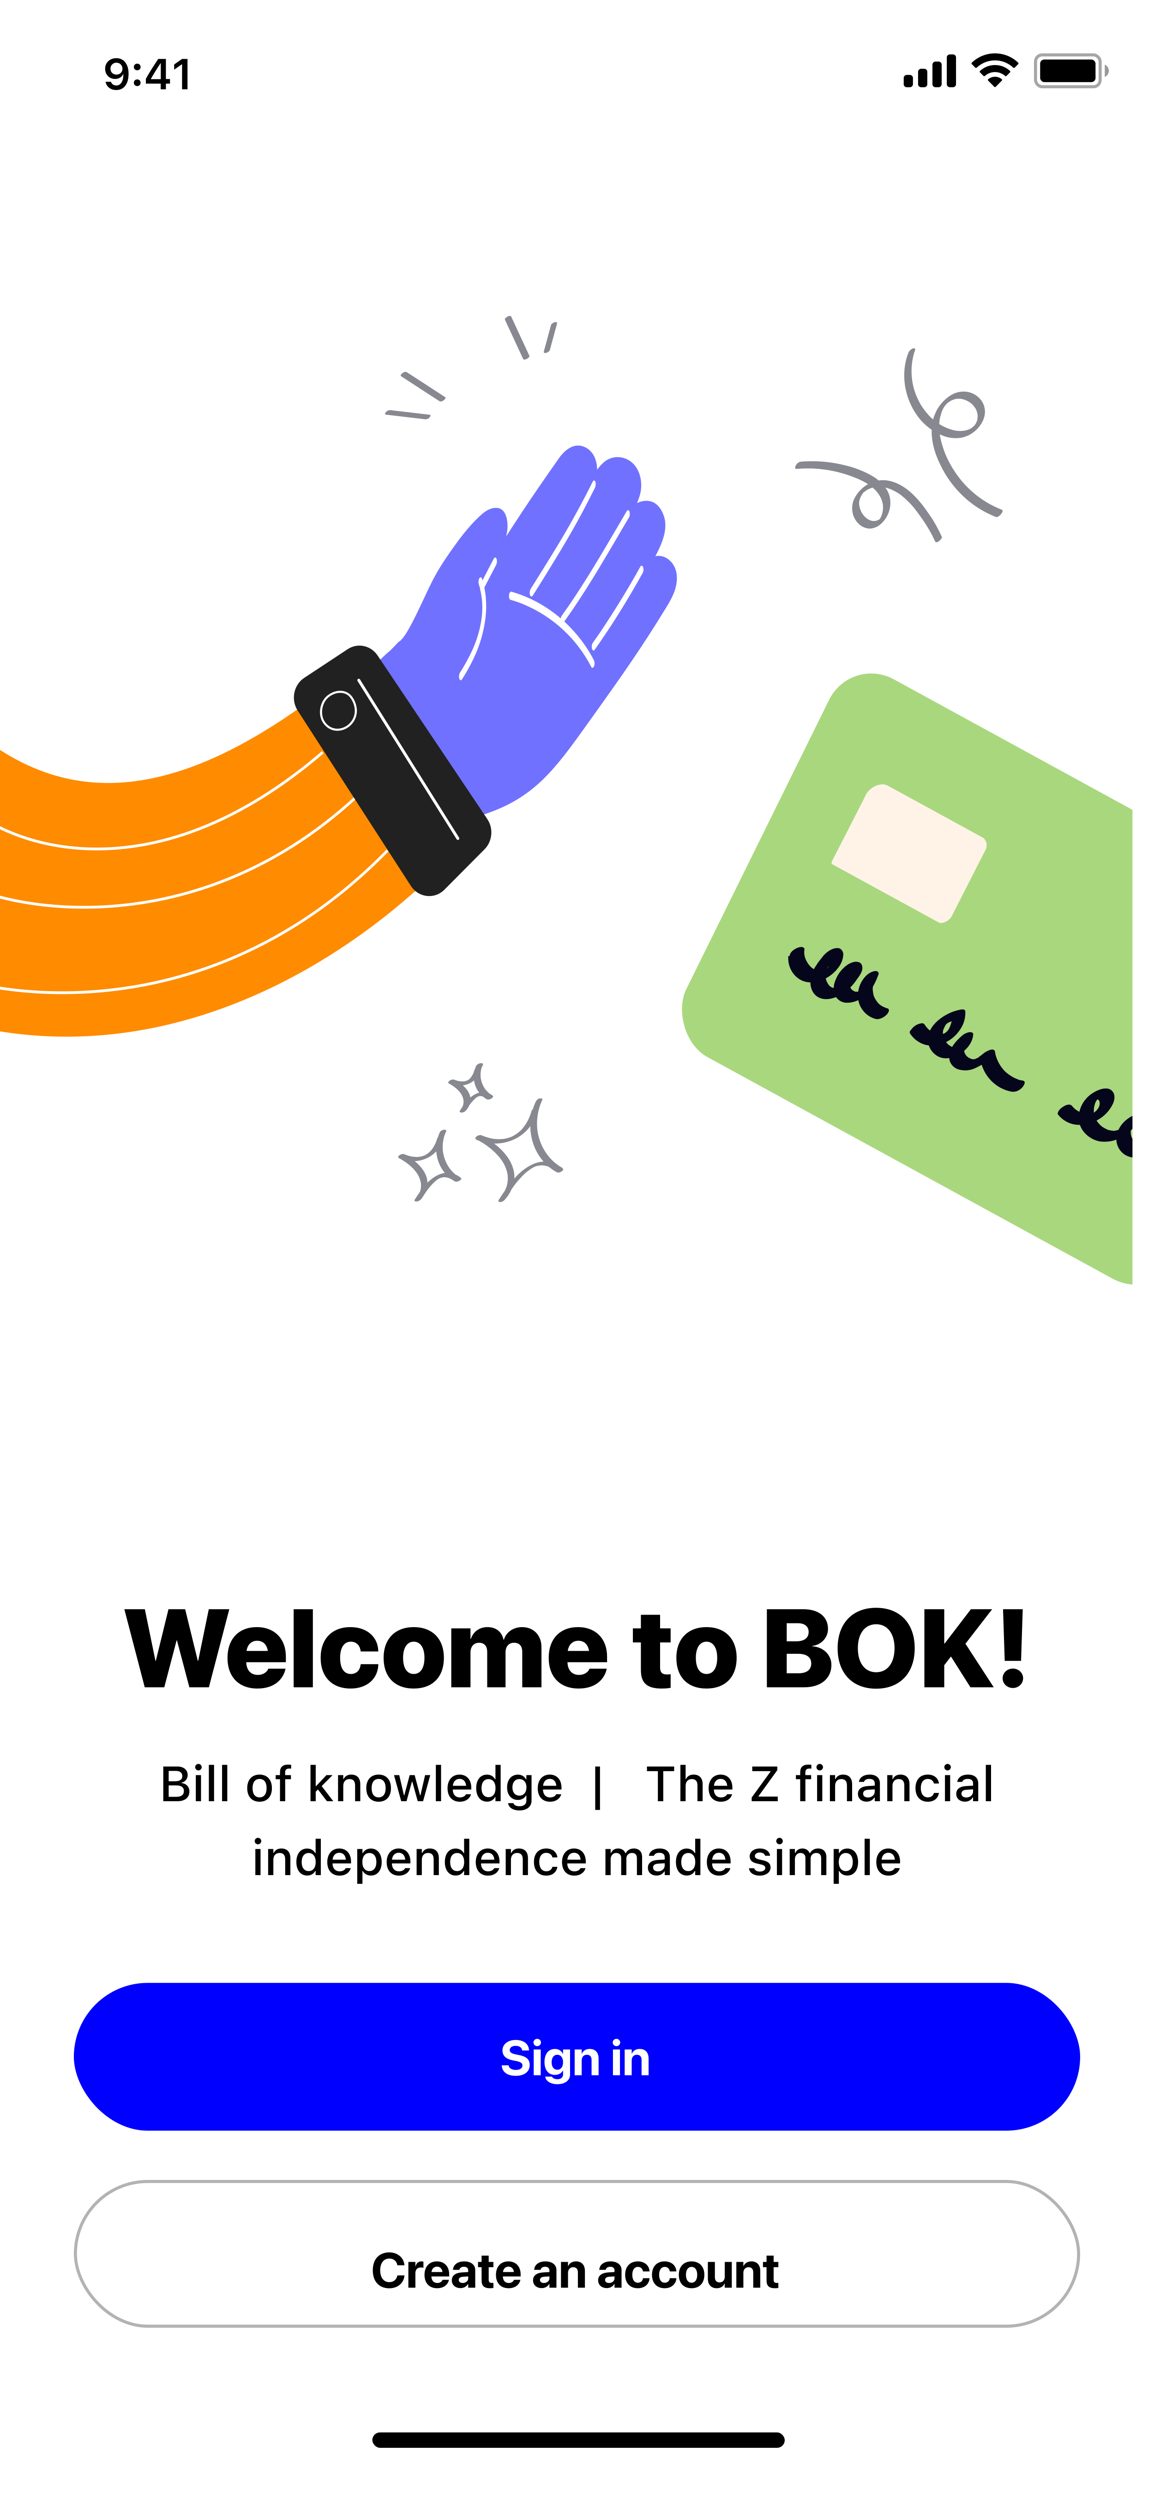 <svg width="375" height="812" viewBox="0 0 375 812" fill="none" xmlns="http://www.w3.org/2000/svg">
<g clip-path="url(#clip0_119_1115)">
<rect width="375" height="812" fill="white"/>
<g clip-path="url(#clip1_119_1115)">
<rect opacity="0.35" x="336.5" y="17.833" width="21" height="10.333" rx="2.167" stroke="black"/>
<path opacity="0.4" d="M359 21V25C359.805 24.661 360.328 23.873 360.328 23C360.328 22.127 359.805 21.339 359 21Z" fill="black"/>
<rect x="338" y="19.333" width="18" height="7.333" rx="1.333" fill="black"/>
<path fill-rule="evenodd" clip-rule="evenodd" d="M323.33 19.608C325.546 19.608 327.677 20.459 329.283 21.986C329.404 22.104 329.598 22.103 329.717 21.983L330.873 20.816C330.933 20.756 330.967 20.673 330.966 20.588C330.966 20.502 330.931 20.42 330.87 20.36C326.655 16.321 320.005 16.321 315.79 20.36C315.729 20.42 315.694 20.502 315.694 20.588C315.693 20.673 315.727 20.756 315.787 20.816L316.943 21.983C317.062 22.103 317.256 22.104 317.377 21.986C318.983 20.459 321.114 19.608 323.33 19.608ZM323.33 23.404C324.548 23.404 325.722 23.856 326.624 24.673C326.746 24.789 326.939 24.787 327.058 24.668L328.212 23.501C328.273 23.44 328.307 23.357 328.306 23.27C328.305 23.184 328.27 23.102 328.208 23.042C325.459 20.485 321.204 20.485 318.455 23.042C318.393 23.102 318.358 23.184 318.357 23.27C318.356 23.357 318.39 23.44 318.451 23.501L319.605 24.668C319.724 24.787 319.917 24.789 320.039 24.673C320.941 23.857 322.114 23.404 323.33 23.404ZM325.643 25.957C325.645 26.044 325.611 26.127 325.549 26.188L323.552 28.204C323.493 28.263 323.414 28.296 323.33 28.296C323.247 28.296 323.167 28.263 323.109 28.204L321.111 26.188C321.049 26.127 321.015 26.044 321.017 25.957C321.019 25.871 321.056 25.789 321.121 25.731C322.396 24.652 324.264 24.652 325.54 25.731C325.604 25.789 325.642 25.871 325.643 25.957Z" fill="black"/>
<path fill-rule="evenodd" clip-rule="evenodd" d="M309.667 17.667H308.667C308.114 17.667 307.667 18.114 307.667 18.667V27.333C307.667 27.886 308.114 28.333 308.667 28.333H309.667C310.219 28.333 310.667 27.886 310.667 27.333V18.667C310.667 18.114 310.219 17.667 309.667 17.667ZM304 20H305C305.552 20 306 20.448 306 21V27.333C306 27.886 305.552 28.333 305 28.333H304C303.448 28.333 303 27.886 303 27.333V21C303 20.448 303.448 20 304 20ZM300.333 22.333H299.333C298.781 22.333 298.333 22.781 298.333 23.333V27.333C298.333 27.886 298.781 28.333 299.333 28.333H300.333C300.886 28.333 301.333 27.886 301.333 27.333V23.333C301.333 22.781 300.886 22.333 300.333 22.333ZM295.667 24.333H294.667C294.114 24.333 293.667 24.781 293.667 25.333V27.333C293.667 27.886 294.114 28.333 294.667 28.333H295.667C296.219 28.333 296.667 27.886 296.667 27.333V25.333C296.667 24.781 296.219 24.333 295.667 24.333Z" fill="black"/>
<path d="M37.776 29.239C36.874 29.239 36.106 28.995 35.473 28.508C34.839 28.016 34.45 27.364 34.304 26.553H36.061C36.175 26.926 36.384 27.223 36.69 27.441C36.999 27.656 37.366 27.763 37.79 27.763C38.51 27.763 39.073 27.446 39.479 26.812C39.884 26.174 40.087 25.29 40.087 24.16H40.026H39.991H39.971C39.738 24.63 39.399 24.994 38.952 25.254C38.506 25.509 37.993 25.637 37.414 25.637C36.475 25.637 35.698 25.327 35.083 24.707C34.472 24.087 34.167 23.303 34.167 22.355C34.167 21.344 34.509 20.514 35.193 19.867C35.881 19.215 36.76 18.89 37.831 18.89C38.551 18.89 39.189 19.056 39.745 19.389C40.301 19.721 40.745 20.204 41.078 20.838C41.543 21.663 41.776 22.702 41.776 23.955C41.776 25.614 41.422 26.91 40.716 27.845C40.01 28.774 39.03 29.239 37.776 29.239ZM36.443 23.695C36.808 24.055 37.273 24.235 37.838 24.235C38.403 24.235 38.87 24.055 39.239 23.695C39.608 23.335 39.793 22.88 39.793 22.328C39.793 21.772 39.606 21.305 39.233 20.927C38.859 20.549 38.396 20.359 37.845 20.359C37.293 20.359 36.831 20.546 36.457 20.92C36.083 21.289 35.897 21.749 35.897 22.301C35.897 22.866 36.079 23.331 36.443 23.695ZM44.592 27.954C44.273 27.954 44.011 27.852 43.806 27.646C43.601 27.441 43.498 27.184 43.498 26.874C43.498 26.56 43.601 26.302 43.806 26.102C44.011 25.896 44.273 25.794 44.592 25.794C44.916 25.794 45.178 25.896 45.378 26.102C45.583 26.302 45.686 26.56 45.686 26.874C45.686 27.184 45.583 27.441 45.378 27.646C45.178 27.852 44.916 27.954 44.592 27.954ZM44.592 22.827C44.273 22.827 44.011 22.727 43.806 22.526C43.601 22.321 43.498 22.064 43.498 21.754C43.498 21.439 43.601 21.182 43.806 20.981C44.011 20.776 44.273 20.674 44.592 20.674C44.916 20.674 45.178 20.776 45.378 20.981C45.583 21.182 45.686 21.439 45.686 21.754C45.686 22.064 45.583 22.321 45.378 22.526C45.178 22.727 44.916 22.827 44.592 22.827ZM52.221 29V27.161H47.402V25.589C48.204 24.112 49.544 21.961 51.422 19.136H53.91V25.671H55.243V27.161H53.91V29H52.221ZM49.036 25.609V25.712H52.249V20.571H52.153C51.087 22.148 50.047 23.828 49.036 25.609ZM59.167 29V20.913H59.051L56.597 22.636V20.94L59.174 19.136H60.931V29H59.167Z" fill="black"/>
</g>
<g clip-path="url(#clip2_119_1115)">
<path d="M118.145 218.09C114.436 219.25 114.176 224.595 110.424 225.608L94.02 234.685L91.716 246.796C91.641 247.421 91.566 248.047 91.882 248.636C92.019 248.857 92.196 249.072 92.35 249.269L95.368 253.495L105.086 266.998L110.749 274.892C110.856 275.052 111.055 275.132 111.212 275.065L115.595 274.091L133.555 270.263C139.051 269.059 144.566 267.984 149.997 266.614C155.066 265.342 160.132 263.763 164.857 261.423C169.791 258.942 174.259 255.565 178.101 251.469C182.094 247.263 185.532 242.547 188.946 237.812C192.568 232.783 196.148 227.761 199.757 222.646C203.366 217.532 206.905 212.362 210.308 207.125C212.01 204.506 213.67 201.893 215.301 199.219C216.686 196.998 218.135 194.789 219.084 192.303C220.426 188.794 220.501 184.331 217.378 181.809C216.305 180.892 214.969 180.453 213.626 180.541C213.398 180.553 213.194 180.583 212.973 180.637C213.087 180.423 213.185 180.233 213.299 180.019C215.176 176.322 217.19 171.706 215.69 167.453C214.937 165.305 213.496 163.302 211.294 162.793C209.783 162.446 208.35 162.766 207.001 163.382C207.406 162.445 207.763 161.471 208.016 160.491C209.109 156.142 207.721 150.798 203.39 149.002C201.501 148.205 199.404 148.273 197.62 149.193C196.168 149.955 195.036 151.196 194.045 152.548C194.025 149.569 192.908 146.641 190.206 145.285C186.717 143.54 183.635 145.989 181.615 148.852C179.128 152.376 176.683 155.894 174.243 159.454C170.912 164.33 167.669 169.237 164.479 174.224C164.961 172.246 165.144 170.223 164.614 168.174C164.328 167.076 163.801 165.904 162.802 165.349C161.685 164.702 160.361 164.919 159.232 165.326C157.789 165.868 156.557 166.992 155.44 168.055C152.109 171.221 149.286 175.014 146.61 178.807C144.33 182.037 142.134 185.408 140.343 188.983C138.055 193.574 136.037 198.301 133.631 202.799C132.714 204.513 131.746 206.3 130.452 207.719C130.366 207.841 130.273 207.921 130.163 208.024L130.128 208.073L129.728 208.33C129.328 208.586 126.783 211.462 126.352 211.657C123.788 213.802 120.998 217.209 118.145 218.09Z" fill="#7171FF"/>
<path d="M193.308 158.471C192.062 160.963 190.792 163.437 189.498 165.892C188.32 168.132 187.094 170.335 185.845 172.52C184.63 174.655 183.392 176.772 182.112 178.896C180.798 181.068 179.46 183.221 178.164 185.369C176.711 187.738 175.217 190.112 173.741 192.462L173.147 193.407C173.043 193.554 172.887 193.775 172.676 193.762C172.458 193.706 172.327 193.527 172.255 193.318C172.146 193.004 172.095 192.66 172.15 192.322C172.164 191.99 172.243 191.671 172.387 191.364C173.898 188.965 175.409 186.566 176.896 184.148C178.251 181.97 179.589 179.816 180.92 177.62C182.182 175.521 183.462 173.398 184.676 171.262C185.891 169.127 187.134 166.899 188.336 164.677C189.636 162.265 190.895 159.859 192.124 157.392C192.284 157.061 192.445 156.729 192.612 156.441C192.68 156.189 192.907 156.024 193.148 156.098C193.342 156.135 193.473 156.314 193.504 156.529C193.657 157.144 193.595 157.857 193.308 158.471Z" fill="white"/>
<path d="M204.38 168.074C202.95 170.461 201.561 172.843 200.173 175.225C198.829 177.49 197.527 179.748 196.161 181.995C194.87 184.186 193.555 186.359 192.199 188.538C190.844 190.717 189.482 192.853 188.079 194.994C186.624 197.21 185.121 199.388 183.595 201.548C183.405 201.818 183.214 202.088 183.006 202.383C182.902 202.53 182.679 202.585 182.537 202.474C182.365 202.301 182.246 202.055 182.208 201.796C182.072 201.156 182.223 200.474 182.563 199.94C182.945 199.4 183.326 198.86 183.708 198.32C183.899 198.05 184.089 197.78 184.28 197.51C184.367 197.388 184.471 197.24 184.558 197.118C184.575 197.093 184.714 196.897 184.627 197.02L184.644 196.995C184.679 196.946 184.696 196.921 184.731 196.872C185.453 195.798 186.175 194.724 186.897 193.651C188.283 191.533 189.668 189.416 191.007 187.262C192.345 185.107 193.66 182.935 194.974 180.762C196.3 178.521 197.626 176.281 198.969 174.016C200.34 171.659 201.753 169.296 203.124 166.939L203.643 166.048C203.747 165.901 203.903 165.68 204.114 165.693C204.332 165.749 204.463 165.928 204.535 166.137C204.644 166.451 204.695 166.796 204.64 167.134C204.626 167.466 204.547 167.785 204.403 168.092L204.38 168.074V168.074Z" fill="white"/>
<path d="M208.825 186.118C206.972 189.469 205.047 192.765 203.058 196.048C201.07 199.332 199.027 202.535 196.896 205.707C195.678 207.536 194.436 209.346 193.17 211.138C193.066 211.285 192.844 211.339 192.678 211.21C192.506 211.037 192.386 210.791 192.348 210.533C192.213 209.893 192.34 209.192 192.704 208.677C192.982 208.284 193.242 207.916 193.519 207.524C193.588 207.425 193.658 207.327 193.727 207.229C193.762 207.18 193.779 207.155 193.814 207.106C193.692 207.278 193.796 207.131 193.814 207.106L194.23 206.517C194.785 205.732 195.316 204.928 195.83 204.149C196.875 202.566 197.937 200.958 198.958 199.356C200.983 196.178 202.979 192.937 204.886 189.666C205.975 187.812 207.04 185.94 208.064 184.074C208.145 183.909 208.324 183.706 208.536 183.719C208.753 183.775 208.884 183.954 208.957 184.163C209.222 184.828 209.136 185.522 208.825 186.118Z" fill="white"/>
<path d="M166.137 192.152C168.343 192.785 170.533 193.594 172.626 194.592C174.696 195.571 176.687 196.715 178.581 198.046C180.492 199.354 182.283 200.831 183.965 202.411C185.676 204.053 187.285 205.84 188.744 207.736C190.156 209.595 191.459 211.558 192.572 213.636L192.974 214.403C193.248 214.994 193.284 215.663 193.064 216.283C192.997 216.532 192.843 216.751 192.652 216.866C192.479 216.957 192.281 216.877 192.192 216.694C190.806 214.026 189.172 211.503 187.297 209.167C186.785 208.503 186.239 207.887 185.67 207.252L185.816 207.405C182.329 203.544 178.234 200.339 173.701 197.959C172.423 197.298 171.111 196.686 169.788 196.141L169.963 196.202C168.64 195.657 167.289 195.203 165.927 194.816C165.41 194.674 165.372 193.853 165.408 193.391C165.422 193.062 165.499 192.746 165.641 192.442C165.757 192.382 165.922 192.096 166.137 192.152Z" fill="white"/>
<path d="M161.23 183.457L157.203 191.187C157.123 191.352 156.943 191.555 156.732 191.542C156.515 191.486 156.384 191.307 156.312 191.098C156.112 190.447 156.157 189.759 156.444 189.146L160.471 181.416C160.551 181.25 160.731 181.048 160.942 181.061C161.159 181.117 161.29 181.296 161.362 181.505C161.562 182.156 161.517 182.843 161.23 183.457Z" fill="white"/>
<path d="M156.607 187.917C157.947 191.931 158.256 196.316 157.786 200.508C157.216 205.154 155.937 209.664 153.918 213.821C152.82 216.154 151.547 218.425 150.173 220.579C150.07 220.726 149.938 220.965 149.704 220.934C149.487 220.878 149.356 220.7 149.284 220.491C149.176 220.178 149.125 219.834 149.18 219.497C149.194 219.166 149.273 218.848 149.415 218.541C150.64 216.65 151.753 214.71 152.749 212.677C152.989 212.181 153.212 211.71 153.452 211.214C153.515 211.073 153.56 210.957 153.623 210.816C153.658 210.767 153.686 210.675 153.72 210.626C153.755 210.577 153.822 210.326 153.72 210.626C153.829 210.369 153.937 210.111 154.045 209.854C154.479 208.825 154.865 207.76 155.186 206.681C155.339 206.155 155.491 205.628 155.643 205.101C155.654 205.033 155.689 204.984 155.682 204.941C155.75 204.69 155.604 205.26 155.671 205.009L155.778 204.598C155.845 204.347 155.913 204.096 155.957 203.826C156.169 202.852 156.34 201.884 156.487 200.897C156.514 200.652 156.438 201.277 156.482 201.007L156.498 200.83L156.535 200.517C156.579 200.247 156.582 199.984 156.626 199.714C156.662 199.248 156.716 198.758 156.711 198.298C156.714 198.034 156.723 197.813 156.726 197.55L156.742 197.372C156.723 197.813 156.739 197.636 156.743 197.525L156.728 197.133C156.716 196.63 156.688 196.152 156.677 195.649C156.656 195.367 156.642 195.128 156.622 194.846C156.603 194.717 156.601 194.563 156.582 194.435L156.557 194.263C156.526 194.048 156.607 194.606 156.563 194.306C156.488 193.79 156.412 193.275 156.313 192.741C156.214 192.208 156.091 191.656 155.975 191.146L155.926 190.956C156 191.318 155.962 191.06 155.95 190.974L155.852 190.594C155.773 190.342 155.689 190.048 155.61 189.796C155.501 189.483 155.475 189.158 155.506 188.803C155.52 188.472 155.598 188.153 155.741 187.847C155.845 187.7 155.994 187.437 156.211 187.493C156.381 187.511 156.535 187.708 156.607 187.917Z" fill="white"/>
<path d="M119.203 212.733C49.413 272.908 9.972 259.716 -22.568 223.798C-31.099 253.223 -43.473 321.038 -43.477 320.614C46.433 366.222 126.987 304.051 156.025 267.265L119.203 212.733Z" fill="#FF8B00"/>
<path fill-rule="evenodd" clip-rule="evenodd" d="M-141.246 224.361C-140.702 302.626 -139.042 423.845 -137.763 440.702C-100.384 411.472 -43.763 346.864 -19.593 289.426L-20.051 289.077C-8.737 263.586 -11.734 236.048 -26.326 221.455C-40.16 207.594 -59.554 210.308 -63.532 211.039L-58.314 201.158L-77.941 208.47L-83.317 186.34L-88.535 196.22C-90.332 192.066 -99.512 172.417 -119.497 166.235C-141.899 159.341 -169.087 172.468 -183.223 199.611C-174.669 204.619 -159.301 213.684 -141.246 224.361Z" fill="#FF8B00"/>
<path fill-rule="evenodd" clip-rule="evenodd" d="M105.157 244.667C51.153 291.055 5.775 276.154 -9.979 263.045L-9.443 262.333C5.978 275.165 50.906 290.095 104.611 243.964L105.157 244.667Z" fill="white"/>
<path fill-rule="evenodd" clip-rule="evenodd" d="M0.458 291.95C-8.717 289.637 -15.776 286.341 -19.743 283.041L-19.207 282.329C-15.38 285.513 -8.457 288.769 0.659 291.067C9.765 293.362 21.024 294.692 33.498 294.053C58.444 292.773 88.238 283.618 115.391 258.565L115.96 259.248C88.642 284.453 58.654 293.672 33.54 294.959C20.985 295.603 9.643 294.265 0.458 291.95Z" fill="white"/>
<path fill-rule="evenodd" clip-rule="evenodd" d="M-9.566 319.504C-20.172 316.965 -28.104 313.366 -32.076 310.061L-31.54 309.349C-27.717 312.53 -19.933 316.091 -9.374 318.618C1.169 321.142 14.436 322.625 29.189 321.682C58.692 319.796 94.133 308.213 125.652 275.875L126.255 276.525C94.567 309.036 58.92 320.691 29.242 322.588C14.404 323.536 1.056 322.046 -9.566 319.504Z" fill="white"/>
<path d="M98.871 220.15L112.987 210.836C116.224 208.699 120.485 209.598 122.688 212.881L158.351 266.011C160.405 269.071 160.02 273.252 157.446 275.841L144.432 288.933C141.216 292.167 136.008 291.588 133.508 287.717L96.744 230.81C94.454 227.265 95.418 222.428 98.871 220.15Z" fill="#212121"/>
<path d="M114.509 226.998L114.509 226.999C114.819 227.514 115.072 228.065 115.263 228.644C115.452 229.221 115.572 229.817 115.624 230.417C115.666 231.039 115.616 231.663 115.468 232.261L115.467 232.264C115.318 232.885 115.073 233.477 114.745 234.018C114.115 235.054 113.227 235.876 112.181 236.392C111.586 236.683 110.951 236.88 110.304 236.961L110.302 236.961C109.639 237.047 108.963 237.006 108.313 236.834C107.728 236.675 107.176 236.408 106.672 236.047C106.168 235.686 105.721 235.236 105.36 234.72L105.36 234.719C104.993 234.199 104.713 233.614 104.543 232.995L104.543 232.995C104.375 232.387 104.303 231.745 104.321 231.109L104.321 231.108C104.339 230.464 104.442 229.829 104.627 229.219L104.627 229.219L104.628 229.216C104.803 228.614 105.061 228.044 105.394 227.522L105.394 227.521C105.711 227.021 106.095 226.582 106.54 226.214L106.54 226.214C106.999 225.834 107.501 225.52 108.035 225.272L108.035 225.272L108.038 225.27C108.561 225.02 109.11 224.852 109.681 224.756C110.24 224.663 110.807 224.661 111.369 224.75C111.92 224.839 112.452 225.031 112.937 225.323L113.059 225.396L113.06 225.396C113.209 225.495 113.353 225.609 113.493 225.734C113.884 226.1 114.228 226.527 114.509 226.998Z" stroke="white" stroke-width="0.681"/>
<path fill-rule="evenodd" clip-rule="evenodd" d="M116.331 220.516C116.546 220.367 116.835 220.43 116.976 220.656L149.178 272.048C149.319 272.274 149.26 272.578 149.045 272.727C148.83 272.876 148.541 272.813 148.399 272.587L116.198 221.195C116.056 220.969 116.116 220.665 116.331 220.516Z" fill="white"/>
<rect width="181.845" height="136.763" rx="16" transform="matrix(0.878 0.48 -0.443 0.897 276.486 212.992)" fill="#A9D77E"/>
<path d="M320.624 274.254C320.535 273.397 320.107 272.534 319.402 272.059C318.932 271.802 318.461 271.545 317.99 271.288L288.606 255.231C288.135 254.973 287.697 254.824 287.224 254.744C285.801 254.686 284.405 255.09 283.273 255.999C282.521 256.485 281.935 257.153 281.483 257.894C281.134 258.601 280.784 259.308 280.435 260.015L275.164 270.337L270.802 278.819L270.557 279.314C270.522 279.385 270.522 279.385 270.487 279.456C270.175 279.914 270.065 280.482 270.603 280.776L291.919 292.424C294.81 294.004 297.634 295.548 300.525 297.128C302.005 297.936 303.484 298.744 304.963 299.553L305.098 299.626C305.703 299.957 306.588 299.722 307.169 299.411C308.021 299.068 308.741 298.474 309.193 297.733L312.405 291.406L317.99 280.448L319.839 276.878C319.944 276.666 320.049 276.454 320.154 276.242C320.466 275.784 320.646 275.074 320.624 274.254Z" fill="#FFF3E8"/>
<path d="M256.164 310.49C255.952 313.338 257.099 316.03 259.278 317.669C261.758 319.563 265.081 319.404 267.813 318.023C269.588 317.197 271.166 315.904 272.376 314.32C273.309 313.123 273.94 311.672 274.031 310.105C274.077 309.322 273.681 308.567 273.044 308.129C271.866 307.575 270.365 308.192 269.373 308.817C268.483 309.409 267.693 310.144 267.104 310.99C266.448 311.799 265.792 312.608 265.271 313.49C264.198 314.97 263.596 316.707 263.365 318.556C263.242 320.015 263.627 321.483 264.491 322.673C267.154 325.925 271.822 324.255 274.632 322.198C276.14 321.047 277.449 319.607 278.49 318.02C279.285 316.928 280.425 315.485 280.21 314.02C280.153 313.271 279.687 312.657 279.012 312.468C277.832 312.092 276.433 312.675 275.441 313.301C273.626 314.554 272.245 316.314 271.468 318.404C270.802 319.926 270.743 321.6 271.33 323.178C271.919 324.577 273.261 325.49 274.716 325.657C276.781 325.798 278.825 325.118 280.573 323.828C282.218 322.572 283.565 320.883 284.476 318.866C284.86 318.089 285.142 317.345 285.46 316.53C285.777 315.716 285.037 315.311 284.324 315.371C283.203 315.566 282.246 316.121 281.42 316.927C279.219 319.137 278.289 322.401 279.056 325.514C279.896 328.308 282.102 330.411 284.805 330.99C285.38 331.035 285.958 330.902 286.504 330.662C287.152 330.387 287.701 329.968 288.217 329.442C288.768 328.845 289.362 327.643 288.179 327.446L287.808 327.333C287.436 327.22 287.942 327.406 287.673 327.259C287.404 327.112 287.1 327.036 286.831 326.889C286.293 326.595 285.79 326.23 285.39 325.832L285.624 326.049C284.722 325.108 284.061 324.028 283.74 322.775L283.837 323.097C283.711 322.489 283.651 321.918 283.592 321.347C283.562 321.061 283.635 320.742 283.672 320.493C283.707 320.422 283.748 319.995 283.745 320.173C283.742 320.351 283.782 319.924 283.817 319.854C283.855 319.605 283.995 319.322 284.032 319.073C284.102 318.932 284.172 318.79 284.242 318.649C284.277 318.578 284.312 318.507 284.347 318.437L284.277 318.578C284.245 318.471 284.694 317.908 284.728 317.837C284.97 317.52 284.521 318.083 284.694 317.908C284.866 317.732 284.901 317.662 285.038 317.557L280.964 318.025C280.786 318.556 280.577 318.981 280.399 319.512C280.294 319.725 280.155 320.007 280.05 320.22L280.015 320.29C279.945 320.432 279.91 320.502 279.875 320.573C279.631 321.068 279.354 321.456 279.077 321.843C279.249 321.668 279.284 321.597 279.147 321.702L279.01 321.806C278.94 321.948 278.838 321.982 278.7 322.087C278.391 322.367 278.735 322.016 278.838 321.982C278.94 321.948 278.324 322.33 278.803 322.053C279.281 321.775 278.905 322.019 278.803 322.053C278.7 322.087 278.292 322.222 279.007 321.985C278.905 322.019 278.803 322.053 278.768 322.123C278.426 322.296 279.176 321.987 278.972 322.055L278.768 322.123C278.394 322.188 278.7 322.087 278.87 322.089C278.7 322.087 278.429 322.118 278.259 322.115C277.988 322.146 278.598 322.121 278.362 322.081C278.294 322.044 278.125 322.041 278.023 322.075L277.786 322.036C277.415 321.923 277.921 322.109 277.719 321.999C277.315 321.779 276.979 321.595 276.678 321.341L276.912 321.558C276.479 321.052 276.148 320.512 275.954 319.867L276.051 320.19C275.924 319.582 275.9 318.94 275.943 318.335C275.943 318.335 275.983 317.907 275.946 318.156C275.983 317.907 276.053 317.766 276.091 317.517C276.195 317.305 276.198 317.127 276.303 316.915C276.338 316.844 276.582 316.349 276.408 316.703C276.582 316.349 276.789 316.103 276.964 315.749C277.069 315.537 277.206 315.433 277.311 315.22L277.483 315.045C277.241 315.362 277.241 315.362 277.413 315.186C277.585 315.011 277.894 314.731 277.276 315.291C277.413 315.186 277.413 315.186 277.174 315.325C277.002 315.5 276.797 315.568 276.558 315.707C276.217 315.88 275.945 315.911 275.606 315.905C275.404 315.795 275.404 315.795 275.539 315.869C275.606 315.905 275.673 315.942 275.741 315.979L275.507 315.761C275.606 315.905 275.773 316.086 275.77 316.264L275.673 315.942C275.671 316.12 275.735 316.335 275.698 316.584C275.668 316.298 275.768 316.443 275.698 316.584C275.663 316.655 275.593 316.796 275.59 316.974C275.555 317.045 275.52 317.116 275.52 317.116C275.45 317.257 275.485 317.186 275.625 316.904C275.59 316.974 275.52 317.116 275.45 317.257C275.311 317.54 275.104 317.786 274.932 317.962C274.76 318.137 274.585 318.49 274.343 318.807C274.273 318.949 274.136 319.053 274.066 319.195C274.238 319.019 274.273 318.949 274.066 319.195C273.859 319.441 273.652 319.687 273.445 319.933C273.308 320.038 273.238 320.179 273.101 320.284C272.964 320.389 273.066 320.355 273.273 320.109L273.101 320.284C272.964 320.389 272.929 320.459 272.792 320.564C272.655 320.669 272.655 320.669 272.517 320.773L272.827 320.493C272.69 320.598 272.587 320.632 272.45 320.737C272.894 320.53 272.929 320.459 272.69 320.598L272.552 320.703C272.348 320.771 271.974 320.836 272.62 320.739C272.517 320.773 272.313 320.841 272.211 320.875L272.007 320.943L272.211 320.875C272.042 320.873 271.939 320.906 271.77 320.904C271.703 320.867 271.227 320.966 271.668 320.938C271.498 320.935 271.396 320.969 271.262 320.895C271.092 320.893 271.025 320.856 270.856 320.853C270.788 320.816 270.417 320.703 270.686 320.85C270.181 320.664 269.643 320.37 269.277 319.901L269.511 320.118C269.01 319.575 268.615 318.82 268.389 318.068L268.486 318.391C268.295 317.568 268.238 316.818 268.386 316.001C268.386 316.001 268.426 315.574 268.423 315.752C268.42 315.93 268.458 315.681 268.493 315.611C268.531 315.362 268.6 315.22 268.705 315.008C268.81 314.796 268.883 314.476 268.987 314.264C269.057 314.123 269.092 314.052 269.162 313.911C269.057 314.123 269.162 313.911 269.232 313.769C269.477 313.274 269.753 312.887 270.065 312.428C270.17 312.216 270.342 312.041 270.514 311.866C270.584 311.724 270.686 311.69 270.756 311.549C270.479 311.936 270.721 311.619 270.791 311.478C270.963 311.303 271.068 311.09 271.24 310.915C271.275 310.844 271.377 310.81 271.447 310.669C271.654 310.423 271.275 310.844 271.275 310.844C271.549 310.635 271.036 310.983 271.001 311.054C270.761 311.192 270.455 311.294 270.148 311.396C269.436 311.456 269.199 311.416 269.503 311.493C269.57 311.529 269.57 311.529 269.503 311.493C269.301 311.382 269.637 311.566 269.637 311.566L269.403 311.348C269.57 311.529 269.702 311.781 269.767 311.996L269.67 311.674C269.767 311.996 269.761 312.352 269.689 312.672C269.694 312.315 269.689 312.672 269.619 312.813C269.549 312.955 269.546 313.133 269.442 313.345C269.337 313.557 269.197 313.84 269.159 314.089C269.337 313.557 269.194 314.018 269.125 314.16C269.055 314.301 268.985 314.442 268.848 314.547C268.711 314.652 268.778 314.689 268.778 314.689C268.778 314.689 268.743 314.759 268.95 314.513C268.813 314.618 268.743 314.759 268.606 314.864C268.434 315.039 268.022 315.353 268.708 314.83C268.571 314.935 268.536 315.005 268.399 315.11C268.262 315.215 267.85 315.529 268.262 315.215C268.673 314.901 268.262 315.215 268.124 315.319C267.987 315.424 267.579 315.56 268.329 315.251C268.192 315.356 268.09 315.39 267.885 315.458C267.339 315.699 268.396 315.288 267.987 315.424C267.885 315.458 267.783 315.492 267.614 315.489C267.444 315.486 267.342 315.52 267.24 315.554C267.853 315.351 267.409 315.557 267.173 315.518L266.799 315.583C266.358 315.611 267.138 315.588 266.799 315.583C266.46 315.577 266.223 315.538 265.919 315.461L265.548 315.348C265.414 315.275 265.414 315.275 265.548 315.348L265.346 315.238C265.145 315.128 264.876 314.981 264.674 314.871C264.136 314.577 263.633 314.212 263.232 313.814L263.466 314.031C262.498 313.053 261.772 311.758 261.419 310.398L261.516 310.72C261.325 309.897 261.268 309.148 261.416 308.33C261.456 307.903 261.052 307.683 260.681 307.57C260.106 307.525 259.528 307.658 258.982 307.898C257.992 308.346 256.726 309.18 256.605 310.461L256.164 310.49Z" fill="#05061B"/>
<path d="M295.684 335.588C297.374 338.218 300.265 339.798 303.285 339.562C307.085 339.304 310.473 337.114 312.421 333.688C313.359 332.135 313.76 330.288 313.684 328.541C313.63 327.613 312.508 327.809 311.93 327.942C309.279 328.468 306.786 329.711 304.692 331.53C302.872 333.14 301.243 335.572 301.542 338.25C301.75 340.25 302.944 341.98 304.59 342.969C306.841 344.29 309.528 343.692 311.681 342.444C313.972 341.092 316.04 338.809 316.251 335.961C316.329 335.285 315.517 335.2 315.076 335.229C314.159 335.356 313.374 335.735 312.653 336.33C310.422 338.253 307.733 341.275 308.6 344.532C309.087 345.966 310.257 347.054 311.71 347.399C313.466 347.82 315.23 347.706 316.902 346.914C318.779 346.053 320.524 344.941 322.138 343.578L318.539 343.947C319.474 349.486 323.681 353.761 328.99 354.597C330.243 354.653 331.472 354.067 332.335 353.012C332.819 352.378 333.515 351.142 332.332 350.945C332.028 350.868 331.689 350.863 331.385 350.787L331.014 350.674C331.014 350.674 330.576 350.524 330.879 350.6C330.307 350.377 329.801 350.19 329.263 349.896C328.254 349.345 327.248 348.616 326.38 347.782L326.614 348C325.078 346.442 323.988 344.499 323.444 342.316L323.541 342.638C323.444 342.316 323.414 342.03 323.353 341.637C323.072 339.958 320.44 341.483 319.754 342.006C319.445 342.286 319.069 342.53 318.76 342.81C318.623 342.914 318.383 343.053 318.246 343.158C318.864 342.597 318.383 343.053 318.211 343.228C318.039 343.404 317.835 343.472 317.698 343.576C317.56 343.681 317.56 343.681 317.458 343.715C317.835 343.472 317.937 343.438 317.698 343.576C317.458 343.715 317.222 343.675 317.152 343.817C317.56 343.681 317.56 343.681 317.356 343.749L317.05 343.851L316.743 343.953C317.05 343.851 317.117 343.888 316.912 343.956L316.369 344.018C316.2 344.015 316.2 344.015 316.436 344.055L316.2 344.015C316.03 344.012 315.861 344.01 315.659 343.899C315.592 343.863 315.086 343.676 315.355 343.823C315.221 343.75 315.019 343.639 314.885 343.566C314.548 343.382 314.314 343.164 314.013 342.91L314.247 343.128C313.779 342.692 313.483 342.082 313.322 341.544L313.419 341.867C313.354 341.652 313.324 341.366 313.295 341.08C313.262 340.973 313.265 340.795 313.3 340.724C313.335 340.653 313.375 340.226 313.268 340.617C313.305 340.368 313.445 340.085 313.483 339.836C313.552 339.695 313.587 339.624 313.657 339.483C313.867 339.058 313.415 339.799 313.657 339.483C313.762 339.27 313.969 339.024 314.074 338.812L314.144 338.671C314.316 338.495 314.214 338.529 314.074 338.812C314.176 338.778 314.281 338.566 314.316 338.495C314.488 338.32 314.66 338.145 314.867 337.898C315.246 337.477 314.593 338.108 314.832 337.969C315.071 337.83 315.106 337.76 315.176 337.618L311.578 337.987L311.573 338.343C311.57 338.522 311.535 338.592 311.573 338.343C311.535 338.592 311.465 338.734 311.36 338.946C311.291 339.087 311.256 339.158 311.186 339.299C311.046 339.582 311.256 339.158 311.256 339.158C311.256 339.158 310.944 339.616 310.909 339.687C310.632 340.075 311.288 339.265 310.944 339.616C310.909 339.687 310.874 339.758 310.772 339.792C310.6 339.967 310.36 340.106 310.909 339.687C310.874 339.758 310.772 339.792 310.737 339.862C310.565 340.038 310.258 340.14 310.941 339.794L310.702 339.933C310.463 340.072 310.191 340.103 310.906 339.865C310.804 339.899 310.702 339.933 310.667 340.004C310.463 340.072 310.328 339.998 310.871 339.936C310.769 339.97 310.667 340.004 310.565 340.038C310.36 340.106 310.328 339.998 310.734 340.041C310.632 340.075 310.565 340.038 310.463 340.072L310.191 340.103C310.191 340.103 310.664 340.182 310.258 340.14C310.022 340.1 309.852 340.097 309.615 340.058L309.312 339.982C309.513 340.092 309.446 340.055 309.312 339.982C309.177 339.908 308.975 339.798 308.774 339.688C308.37 339.467 308.069 339.213 307.735 338.851L307.969 339.069C307.235 338.308 306.74 337.409 306.449 336.442L306.546 336.764C306.484 336.371 306.422 335.978 306.395 335.514C306.398 335.336 306.4 335.158 306.438 334.909C306.438 334.909 306.478 334.482 306.441 334.731C306.403 334.98 306.511 334.589 306.511 334.589C306.548 334.34 306.688 334.058 306.793 333.845C306.828 333.775 306.967 333.492 306.863 333.704C306.758 333.916 306.933 333.563 306.933 333.563C306.933 333.563 307.037 333.35 307.107 333.209C307.177 333.068 307.349 332.892 307.142 333.138C306.935 333.384 307.177 333.068 307.212 332.997C307.247 332.926 307.384 332.821 307.454 332.68C307.661 332.434 307.043 332.994 307.317 332.785L307.626 332.505C307.661 332.434 307.763 332.4 307.9 332.295C308.312 331.981 307.489 332.609 307.763 332.4C308.037 332.191 308.14 332.157 308.379 332.018C308.858 331.741 307.935 332.225 308.242 332.123C308.344 332.089 308.481 331.984 308.583 331.95C308.685 331.916 309.027 331.743 309.231 331.676C309.436 331.608 309.333 331.642 309.129 331.71C309.231 331.676 309.333 331.642 309.436 331.608C309.947 331.438 310.423 331.339 310.933 331.169L309.18 330.57C309.242 330.963 309.237 331.319 309.196 331.746C309.194 331.924 309.191 332.103 309.086 332.315C309.046 332.742 309.156 332.173 309.016 332.456C308.909 332.846 308.836 333.166 308.662 333.52C308.592 333.661 308.487 333.873 308.417 334.015C308.242 334.368 308.557 333.732 308.382 334.085C308.207 334.439 308 334.685 307.759 335.002C307.586 335.177 307.689 335.143 307.828 334.86C307.793 334.931 307.759 335.002 307.656 335.036C307.554 335.07 307.484 335.211 307.347 335.316C307.038 335.596 307.828 334.86 307.347 335.316C307.21 335.421 307.073 335.525 306.936 335.63C307.656 335.036 307.175 335.491 306.971 335.559C306.559 335.873 307.654 335.214 307.073 335.525C306.936 335.63 306.766 335.627 306.629 335.732C307.312 335.387 306.834 335.664 306.629 335.732L306.358 335.763C306.731 335.698 306.731 335.698 306.527 335.766C306.323 335.834 306.255 335.797 306.086 335.794C305.917 335.791 305.814 335.825 305.645 335.823L305.712 335.859L305.476 335.82C305.137 335.814 304.833 335.738 304.529 335.662C304.359 335.659 304.225 335.585 304.056 335.583L303.854 335.472C303.55 335.396 303.246 335.32 302.977 335.173C302.372 334.842 301.802 334.441 301.301 333.898L301.535 334.116C301.135 333.717 300.769 333.248 300.438 332.708C300.171 332.383 299.733 332.233 299.324 332.369C298.034 332.561 296.904 333.291 296.109 334.383C295.764 334.734 295.453 335.192 295.684 335.588Z" fill="#05061B"/>
<path d="M343.794 361.968C345.158 363.701 347.14 364.874 349.27 365.23C351.739 365.591 354.288 365.098 356.544 363.817C358.73 362.676 360.485 360.851 361.604 358.589C362.023 357.74 362.24 356.781 362.119 355.817C361.966 354.745 361.199 353.877 360.22 353.612C358.768 353.267 357.2 353.847 355.936 354.504C354.775 355.126 353.713 355.893 352.85 356.948C351.47 358.53 350.662 360.512 350.528 362.684C350.365 366.816 353.673 369.971 357.323 370.708C359.961 371.072 362.613 370.545 364.871 369.086C367.264 367.699 369.192 365.699 370.45 363.153C370.624 362.8 370.495 362.37 370.194 362.115C370.127 362.079 370.059 362.042 370.059 362.042C369.452 361.889 368.806 361.986 368.225 362.297C365.324 363.675 362.843 366.45 362.758 369.906C362.753 372.508 364.413 374.852 366.842 375.64C368.595 376.239 370.529 376.129 372.166 375.407C372.814 375.132 373.363 374.714 373.879 374.187C374.223 373.837 374.468 373.342 374.543 372.844C374.459 371.631 372.722 372.208 372.176 372.449C372.926 372.14 372.483 372.347 372.313 372.344C372.144 372.341 371.837 372.443 372.211 372.378C372.585 372.313 371.802 372.514 371.77 372.406L371.939 372.409L371.77 372.406C371.703 372.37 371.601 372.404 371.431 372.401C371.194 372.361 370.958 372.322 370.721 372.282C370.484 372.243 370.856 372.356 370.654 372.246L370.385 372.099C370.183 371.988 369.914 371.841 369.713 371.731C369.309 371.511 368.941 371.219 368.607 370.858L368.841 371.075C368.206 370.459 367.778 369.597 367.52 368.737L367.617 369.059C367.455 368.522 367.396 367.951 367.439 367.345C367.442 367.167 367.444 366.989 367.514 366.848C367.519 366.491 367.409 367.06 367.549 366.777C367.622 366.457 367.726 366.245 367.799 365.926C367.834 365.855 367.906 365.535 368.009 365.501L367.904 365.714C367.939 365.643 367.974 365.572 368.009 365.501C368.078 365.36 368.113 365.289 368.25 365.185C368.285 365.114 368.32 365.043 368.355 364.972C368.148 365.219 368.078 365.36 368.183 365.148C368.288 364.936 368.39 364.902 368.492 364.868L368.183 365.148L368.355 364.972C368.699 364.622 367.775 365.284 368.218 365.077C368.834 364.695 367.672 365.318 368.116 365.111L365.79 364.289C365.999 363.865 365.755 364.36 365.72 364.43L365.408 364.888C365.338 365.03 365.268 365.171 365.131 365.276C364.994 365.381 365.061 365.417 365.026 365.488C364.991 365.559 364.991 365.559 365.198 365.313C364.991 365.559 364.784 365.805 364.577 366.051L364.405 366.226C364.233 366.402 364.268 366.331 364.577 366.051C364.44 366.156 364.338 366.19 364.268 366.331C364.131 366.436 364.029 366.47 363.959 366.611C364.577 366.051 364.233 366.402 364.096 366.507C363.959 366.611 363.822 366.716 363.685 366.821C363.104 367.132 364.23 366.58 363.787 366.787L363.445 366.959C363.241 367.027 362.969 367.058 363.547 366.925C363.276 366.956 362.934 367.129 362.663 367.16C362.391 367.191 363.139 367.061 362.663 367.16L362.187 367.259L361.746 367.288C361.305 367.316 362.152 367.33 361.679 367.251C361.103 367.206 360.495 367.053 359.955 366.938C360.259 367.014 359.82 366.864 359.82 366.864L359.484 366.68C358.642 366.31 357.87 365.799 357.203 365.075L357.437 365.292C356.501 364.422 355.874 363.271 355.554 362.018L355.651 362.341C355.392 361.481 355.405 360.59 355.521 359.665C355.556 359.594 355.523 359.487 355.558 359.416C355.486 359.736 355.558 359.416 355.593 359.346C355.631 359.097 355.736 358.885 355.738 358.706C355.843 358.494 355.881 358.245 355.951 358.104C355.986 358.033 356.055 357.892 356.09 357.821C356.021 357.963 355.951 358.104 356.09 357.821C356.23 357.538 356.265 357.468 356.437 357.292C356.472 357.221 356.714 356.905 356.472 357.221C356.23 357.538 356.472 357.221 356.507 357.151C356.542 357.08 356.679 356.975 356.714 356.905C356.921 356.659 356.268 357.289 356.577 357.009L356.851 356.8C357.09 356.661 356.235 357.182 356.612 356.939C356.714 356.905 357.09 356.661 356.612 356.939C356.133 357.216 356.577 357.009 356.612 356.939C356.918 356.837 356.51 356.973 356.408 357.007C356.918 356.837 355.932 357.106 356.408 357.007C356.612 356.939 356.577 357.009 356.408 357.007C356.408 357.007 356.814 357.049 356.644 357.046C356.475 357.043 356.846 357.156 356.846 357.156C356.98 357.23 357.048 357.267 357.147 357.411L356.913 357.193C357.147 357.411 357.279 357.662 357.376 357.985L357.279 357.662C357.309 357.948 357.338 358.234 357.368 358.519C357.333 358.59 357.258 359.088 357.365 358.697C357.295 358.839 357.328 358.946 357.258 359.088C357.188 359.229 357.118 359.371 357.081 359.619C356.906 359.973 357.255 359.266 357.081 359.619C357.046 359.69 356.492 360.465 356.492 360.465C356.699 360.219 356.734 360.148 356.562 360.324L356.492 360.465C356.355 360.57 356.25 360.782 356.113 360.887C355.734 361.308 356.559 360.502 356.148 360.816C356.011 360.921 355.839 361.096 355.701 361.201C355.29 361.515 356.282 360.89 355.839 361.096L355.427 361.41L355.769 361.238L355.529 361.376C355.392 361.481 355.223 361.478 355.086 361.583C354.949 361.687 354.983 361.617 355.392 361.481L355.086 361.583L354.677 361.719C354.473 361.787 354.473 361.787 354.846 361.721L354.575 361.753L354.134 361.781C353.964 361.778 353.693 361.809 353.523 361.807C353.862 361.812 353.523 361.807 353.354 361.804C353.015 361.798 352.644 361.685 352.305 361.68L351.832 361.601C351.697 361.527 351.63 361.49 351.764 361.564L351.496 361.417C351.124 361.304 350.855 361.157 350.519 360.973C349.914 360.643 349.277 360.204 348.776 359.662L349.01 359.879C348.776 359.662 348.542 359.444 348.343 359.156C347.644 358.324 346.143 358.941 345.458 359.465C344.877 359.776 344.396 360.231 344.049 360.76C343.909 361.043 343.527 361.643 343.794 361.968V361.968Z" fill="#05061B"/>
<path fill-rule="evenodd" clip-rule="evenodd" d="M174.163 357.676C173.756 358.518 173.417 359.382 173.147 360.258C172.956 360.4 172.802 360.586 172.737 360.825C172.473 361.752 172.137 362.666 171.724 363.517C171.352 364.31 170.884 365.068 170.364 365.786L170.358 365.794L170.323 365.843L170.277 365.905L170.116 366.127C170.056 366.21 169.989 366.288 169.923 366.365C169.856 366.443 169.789 366.521 169.729 366.604C169.462 366.916 169.189 367.179 168.917 367.442L168.917 367.442C168.868 367.49 168.868 367.49 168.886 367.472C168.921 367.436 169.028 367.327 168.957 367.387C168.937 367.414 168.897 367.47 168.851 367.477C168.825 367.481 168.788 367.517 168.746 367.56C168.713 367.593 168.676 367.629 168.638 367.657C168.522 367.772 168.402 367.857 168.271 367.95L168.27 367.95C168.237 367.974 168.202 367.998 168.167 368.024C168.091 368.072 168.022 368.126 167.952 368.18C167.883 368.233 167.813 368.287 167.737 368.335C167.618 368.415 167.672 368.382 167.727 368.349C167.781 368.316 167.836 368.283 167.717 368.363C167.631 368.425 167.545 368.488 167.433 368.529C167.357 368.578 167.286 368.619 167.214 368.661C167.143 368.703 167.072 368.744 166.996 368.793L166.778 368.924C166.731 368.958 166.602 369.02 166.566 369.037C166.559 369.04 166.556 369.042 166.556 369.042C166.556 369.042 166.607 369.019 166.758 368.952C166.603 369.025 166.442 369.092 166.28 369.16C166.119 369.227 165.957 369.295 165.802 369.368C165.756 369.375 165.712 369.394 165.667 369.413L165.667 369.413C165.65 369.42 165.632 369.428 165.614 369.435C165.607 369.437 165.599 369.439 165.59 369.442C165.581 369.445 165.57 369.449 165.559 369.453C165.55 369.455 165.541 369.457 165.532 369.458C165.453 369.482 165.363 369.508 165.272 369.534C165.182 369.56 165.092 369.586 165.013 369.61C164.934 369.635 164.848 369.654 164.763 369.673C164.678 369.692 164.592 369.711 164.513 369.735L164.263 369.798L164.172 369.812L164.126 369.819L163.988 369.84L163.758 369.874C163.574 369.902 163.391 369.93 163.227 369.93C163.053 369.944 162.885 369.951 162.716 369.958C162.547 369.965 162.379 369.972 162.205 369.986L162.253 369.986C162.218 369.987 162.182 369.99 162.159 369.993L161.924 369.98C161.842 369.98 161.754 369.974 161.666 369.969L161.665 369.969C161.577 369.964 161.489 369.959 161.407 369.959C161.08 369.959 160.747 369.911 160.414 369.863C160.224 369.842 160.035 369.822 159.865 369.774L159.578 369.718L159.507 369.705L159.481 369.684C159.122 369.615 158.783 369.518 158.444 369.422C157.767 369.229 157.058 368.966 156.395 368.697C156.153 368.635 155.898 368.649 155.648 368.711C155.352 368.781 155.088 368.919 154.83 369.106C154.532 369.349 154.23 369.764 154.698 369.964L154.767 370.001L154.644 370.096C155.001 370.253 155.362 370.397 155.727 370.526C155.827 370.583 155.926 370.641 156.024 370.7C156.182 370.793 156.339 370.887 156.501 370.973C157.13 371.346 157.738 371.747 158.327 372.175C159.478 373.012 160.549 373.959 161.54 375.016C162.074 375.576 162.542 376.171 162.99 376.793L162.906 376.683C163.828 377.948 164.491 379.401 164.839 380.95C164.937 381.379 164.988 381.815 165.014 382.23L164.997 382.085C165.066 383.06 164.977 384.084 164.713 385.011C164.675 385.166 164.627 385.313 164.578 385.467L164.577 385.467C164.545 385.569 164.511 385.674 164.478 385.786C164.47 385.797 164.455 385.834 164.443 385.865C164.422 385.916 164.407 385.953 164.438 385.842L164.363 386.001L164.199 386.395C164.158 386.496 164.114 386.595 164.067 386.694C163.469 387.554 162.892 388.431 162.325 389.316C162.287 389.369 162.254 389.42 162.222 389.471L162.165 389.538L162.164 389.538L162.182 389.537L162.167 389.562C162.118 389.643 162.07 389.725 162.009 389.808C161.909 389.946 161.932 390.14 162.041 390.271C162.17 390.375 162.36 390.396 162.523 390.396C163.06 390.388 163.548 390.166 163.921 389.765C164.889 388.719 165.677 387.53 166.254 386.222C166.414 385.995 166.576 385.769 166.74 385.542L167.001 385.182L167.041 385.127L167.363 384.684C167.604 384.352 167.891 384.013 168.158 383.701C168.692 383.078 169.226 382.455 169.811 381.873C169.958 381.728 170.099 381.589 170.24 381.451C170.358 381.336 170.475 381.221 170.596 381.101L170.629 381.084L170.735 380.994C170.778 380.963 170.815 380.926 170.852 380.89C170.888 380.854 170.925 380.817 170.968 380.786C171.084 380.67 171.205 380.585 171.336 380.493C171.369 380.469 171.404 380.445 171.439 380.419C171.617 380.274 171.805 380.137 171.986 380.004C172.075 379.939 172.162 379.875 172.246 379.812C172.311 379.768 172.435 379.68 172.34 379.74C172.383 379.709 172.421 379.685 172.459 379.661C172.497 379.637 172.535 379.612 172.578 379.581C172.654 379.533 172.737 379.489 172.819 379.446L172.819 379.446L172.82 379.446C172.902 379.403 172.985 379.359 173.061 379.311C173.127 379.276 173.193 379.242 173.279 379.179L173.411 379.11L173.461 379.084C173.461 379.084 173.455 379.087 173.445 379.091C173.387 379.121 173.192 379.22 173.299 379.152C173.451 379.055 173.629 378.978 173.787 378.93C173.811 378.917 173.84 378.907 173.87 378.896C173.92 378.878 173.977 378.858 174.031 378.819C174.123 378.805 174.207 378.774 174.291 378.743L174.291 378.743C174.375 378.711 174.459 378.68 174.55 378.666L174.78 378.632L174.918 378.611L175.056 378.59L175.331 378.548C175.423 378.534 175.51 378.527 175.597 378.52C175.649 378.516 175.7 378.512 175.753 378.506L175.77 378.506L175.782 378.505C175.834 378.503 175.898 378.499 175.862 378.492L175.908 378.485L176.19 378.492C176.353 378.492 176.543 378.513 176.686 378.54L176.947 378.575L177.065 378.581C177.45 378.671 177.789 378.768 178.153 378.885C178.219 378.908 178.284 378.932 178.349 378.957C179.195 379.667 180.108 380.279 181.067 380.785C181.308 380.847 181.564 380.833 181.814 380.771C182.063 380.708 182.307 380.598 182.5 380.445C182.718 380.314 183.269 379.836 182.907 379.546C182.813 379.467 182.717 379.39 182.62 379.314L182.7 379.261C182.712 379.267 182.72 379.268 182.708 379.256L182.709 379.255L182.706 379.254C182.701 379.249 182.694 379.243 182.683 379.234L182.534 379.158L182.21 378.986C182.009 378.868 181.808 378.751 181.627 378.606C181.245 378.343 180.863 378.08 180.501 377.79C179.778 377.209 179.115 376.546 178.492 375.827C178.138 375.412 177.805 374.969 177.498 374.548L177.581 374.658C176.2 372.674 175.23 370.405 174.779 367.984C174.652 367.313 174.572 366.635 174.537 365.95L174.555 366.095C174.391 363.729 174.718 361.363 175.455 359.107L175.613 358.664L175.668 358.533L175.757 358.297C175.863 358.006 176.002 357.71 176.134 357.43L176.199 357.294C176.422 356.816 175.914 356.671 175.547 356.727C175.245 356.748 174.956 356.866 174.691 357.004C174.582 357.155 174.477 357.283 174.381 357.4L174.381 357.4C174.301 357.498 174.227 357.588 174.163 357.676ZM175.862 378.492L175.782 378.505L175.764 378.505C175.796 378.502 175.829 378.497 175.862 378.492ZM172.305 379.767L172.246 379.812C172.207 379.839 172.189 379.85 172.254 379.803C172.264 379.789 172.28 379.78 172.297 379.772L172.305 379.767ZM172.34 379.74C172.332 379.752 172.319 379.76 172.305 379.767L172.34 379.74ZM165.559 369.453C165.578 369.448 165.596 369.442 165.614 369.435C165.653 369.423 165.66 369.421 165.651 369.425C165.639 369.43 165.596 369.445 165.557 369.453L165.559 369.453ZM171.914 366.298C172.058 366.117 172.197 365.933 172.333 365.745C172.352 369.96 173.826 374.089 176.632 377.272C175.399 377.328 174.174 377.623 173.04 378.156C171.424 378.918 169.914 379.984 168.591 381.245C168.087 381.729 167.601 382.237 167.132 382.761C167.189 381.834 167.107 380.902 166.877 380.001C166.484 378.458 165.794 376.985 164.847 375.699C163.842 374.323 162.691 373.092 161.373 372.035C161.104 371.819 160.831 371.608 160.554 371.402C161.399 371.416 162.25 371.36 163.101 371.231C166.454 370.723 169.669 369.053 171.914 366.298ZM170.669 381.029C170.721 380.991 170.665 381.041 170.616 381.081L170.669 381.029ZM170.568 381.119C170.571 381.116 170.576 381.113 170.581 381.109L170.563 381.119C170.56 381.123 170.562 381.122 170.568 381.119ZM142.967 367.643C142.689 368.221 142.459 368.815 142.276 369.418C142.166 369.533 142.08 369.67 142.038 369.833C141.883 370.443 141.657 371.038 141.359 371.62C141.1 372.146 140.796 372.679 140.44 373.17L140.42 373.198L140.301 373.361C140.222 373.47 140.143 373.58 140.017 373.695C139.833 373.893 139.649 374.09 139.458 374.239C139.435 374.271 139.403 374.296 139.376 374.317C139.357 374.331 139.341 374.343 139.333 374.355L139.333 374.355C139.228 374.443 139.122 374.531 139.037 374.592C139.02 374.604 139.003 374.617 138.985 374.63C138.923 374.676 138.853 374.728 138.779 374.763L138.8 374.748C138.854 374.703 138.791 374.745 138.739 374.78L138.735 374.782C138.699 374.807 138.686 374.816 138.686 374.817C138.686 374.817 138.711 374.799 138.739 374.78C138.753 374.775 138.766 374.769 138.779 374.763L138.63 374.87C138.587 374.9 138.533 374.932 138.478 374.965C138.424 374.997 138.37 375.029 138.327 375.059L138.189 375.146C138.186 375.147 138.183 375.149 138.179 375.15C138.148 375.164 138.088 375.191 138.065 375.194L137.888 375.268C137.776 375.308 137.665 375.348 137.534 375.415L137.483 375.43C137.49 375.425 137.48 375.423 137.442 375.428C137.29 375.449 137.219 375.476 137.136 375.507C137.118 375.514 137.101 375.52 137.081 375.527C137.026 375.547 136.975 375.561 136.924 375.574C136.873 375.587 136.823 375.6 136.767 375.62L136.629 375.639L136.583 375.646L135.942 375.735L135.595 375.759L135.431 375.758C134.987 375.746 134.516 375.714 134.065 375.654C133.993 375.64 133.928 375.63 133.862 375.621L133.862 375.621L133.862 375.621C133.797 375.612 133.731 375.602 133.66 375.588L133.47 375.565L133.398 375.551L133.444 375.544L132.719 375.351C132.236 375.223 131.746 375.046 131.322 374.835C131.081 374.771 130.825 374.782 130.576 374.841C130.282 374.907 130.019 375.041 129.763 375.224C129.467 375.462 129.17 375.871 129.62 376.103L129.692 376.141L129.652 376.172C129.799 376.236 129.948 376.298 130.098 376.356L130.174 376.418L130.252 376.48C130.353 376.54 130.46 376.605 130.568 376.669L130.568 376.669C130.676 376.734 130.783 376.799 130.884 376.858C131.289 377.102 131.699 377.388 132.088 377.659L132.088 377.659L132.161 377.71C132.962 378.309 133.697 378.943 134.399 379.679C134.776 380.067 135.087 380.49 135.398 380.913L135.314 380.802C136.138 381.938 136.659 383.263 136.82 384.687L136.801 384.543C136.867 385.406 136.753 386.295 136.448 387.116L136.446 387.12C136.461 387.073 136.467 387.055 136.466 387.055C136.466 387.054 136.463 387.062 136.458 387.074C136.451 387.092 136.439 387.12 136.427 387.146C135.86 387.941 135.33 388.753 134.79 389.58L134.789 389.581L134.754 389.635C134.655 389.772 134.68 389.965 134.79 390.096C134.92 390.201 135.11 390.223 135.273 390.225C135.81 390.224 136.295 390.009 136.664 389.614C136.687 389.59 136.709 389.566 136.731 389.542L136.841 389.54L136.841 389.54C136.958 389.357 137.074 389.174 137.19 388.992C137.469 388.628 137.722 388.239 137.946 387.833C138.171 387.497 138.401 387.164 138.638 386.837L138.737 386.701L138.816 386.591L138.895 386.482L139.034 386.291C139.113 386.182 139.204 386.071 139.294 385.961L139.294 385.961C139.385 385.85 139.476 385.739 139.555 385.63C139.918 385.187 140.287 384.792 140.655 384.397C140.748 384.299 140.846 384.205 140.945 384.112L140.945 384.112C141.033 384.029 141.12 383.946 141.203 383.859L141.215 383.853C141.235 383.826 141.261 383.804 141.287 383.782C141.314 383.76 141.34 383.738 141.36 383.71L141.676 383.446C141.691 383.433 141.707 383.421 141.723 383.408C141.742 383.393 141.761 383.378 141.78 383.363C141.942 383.235 142.115 383.097 142.293 382.991C142.402 382.927 142.343 382.966 142.284 383.005C142.224 383.044 142.165 383.083 142.274 383.019C142.306 383.002 142.328 382.987 142.349 382.971C142.371 382.956 142.392 382.941 142.425 382.924C142.479 382.896 142.53 382.864 142.578 382.834C142.645 382.791 142.708 382.752 142.773 382.728L142.904 382.661C142.97 382.627 143.167 382.526 142.95 382.655C142.879 382.696 142.855 382.711 142.855 382.711C142.855 382.712 142.863 382.708 142.874 382.702C142.907 382.685 142.973 382.651 142.996 382.648C143.041 382.642 143.107 382.608 143.173 382.574C143.238 382.541 143.435 382.44 143.507 382.454C143.517 382.456 143.518 382.46 143.513 382.464L143.396 382.494L143.359 382.513C143.306 382.527 143.273 382.536 143.33 382.528L143.359 382.513L143.36 382.513L143.361 382.513C143.417 382.498 143.496 382.477 143.513 382.464L143.599 382.441C143.653 382.422 143.709 382.414 143.765 382.406C143.706 382.423 143.686 382.434 143.843 382.394C143.875 382.388 143.908 382.381 143.939 382.369L144.077 382.35C144.136 382.354 144.193 382.346 144.25 382.338C144.275 382.335 144.3 382.331 144.325 382.329C144.331 382.329 144.338 382.33 144.347 382.331C144.356 382.331 144.366 382.332 144.378 382.333C144.414 382.34 144.443 382.342 144.473 382.344C144.502 382.346 144.532 382.348 144.568 382.355C144.639 382.37 144.71 382.372 144.78 382.375C144.85 382.377 144.921 382.38 144.993 382.394L145.182 382.417L145.254 382.431C145.542 382.489 145.809 382.574 146.083 382.708C146.158 382.747 146.238 382.778 146.318 382.81C146.398 382.842 146.478 382.874 146.553 382.912L146.651 382.948L146.677 382.968L146.731 383.001C146.933 383.144 147.14 383.279 147.352 383.406C147.501 383.511 147.652 383.621 147.804 383.743L147.874 383.697C147.905 383.713 147.936 383.729 147.967 383.745C148.209 383.809 148.464 383.798 148.713 383.739C148.962 383.68 149.205 383.572 149.395 383.423C149.612 383.295 150.158 382.826 149.774 382.561C149.223 382.096 148.617 381.724 147.974 381.447C147.873 381.361 147.776 381.273 147.683 381.185C147.084 380.664 146.557 380.045 146.073 379.415C144.818 377.63 144.035 375.535 143.867 373.33L143.885 373.474C143.8 372.456 143.853 371.419 144.029 370.438C144.124 369.909 144.245 369.402 144.392 368.915C144.419 368.85 144.439 368.78 144.459 368.71C144.479 368.64 144.499 368.569 144.526 368.504C144.533 368.494 144.545 368.462 144.554 368.434C144.57 368.389 144.582 368.357 144.565 368.45C144.585 368.423 144.593 368.397 144.602 368.371C144.61 368.346 144.618 368.32 144.638 368.293L144.638 368.292C144.744 368.032 144.851 367.772 144.977 367.485C145.196 367.013 144.686 366.863 144.32 366.914C144.019 366.932 143.73 367.046 143.468 367.181C143.291 367.254 143.106 367.452 142.967 367.643ZM143.939 382.369C143.902 382.379 143.869 382.387 143.843 382.394C143.818 382.399 143.794 382.402 143.769 382.405L143.765 382.406C143.804 382.395 143.861 382.38 143.894 382.376L143.939 382.369ZM135.691 377.046C137.951 376.73 140.159 375.7 141.768 373.934C141.943 376.481 142.889 378.957 144.544 380.957C143.873 381.045 143.216 381.229 142.591 381.503C141.2 382.102 139.991 383.023 138.92 384.104C138.905 383.655 138.846 383.208 138.742 382.776C138.194 380.522 136.571 378.615 134.873 377.209C134.838 377.181 134.803 377.153 134.768 377.125C135.076 377.111 135.384 377.085 135.691 377.046ZM138.111 375.188L138.177 375.153L138.176 375.154L138.111 375.188ZM141.149 383.887L141.177 383.872C141.13 383.911 141.09 383.942 141.149 383.887ZM144.386 382.327L144.355 382.326C144.378 382.325 144.401 382.325 144.424 382.326C144.473 382.33 144.433 382.329 144.386 382.327ZM154.301 347.304C154.425 346.876 154.583 346.46 154.776 346.061L154.822 346.054C154.981 345.837 155.145 345.667 155.389 345.561C155.653 345.428 155.943 345.316 156.247 345.301C156.616 345.252 157.131 345.407 156.914 345.879C156.821 346.064 156.749 346.221 156.683 346.427C156.676 346.437 156.666 346.459 156.658 346.477C156.645 346.507 156.636 346.528 156.644 346.481C156.657 346.406 156.604 346.536 156.604 346.536C156.545 346.618 156.512 346.721 156.499 346.796C156.38 347.132 156.308 347.462 156.262 347.813C156.164 348.467 156.138 349.136 156.185 349.821L156.165 349.675C156.317 351.13 156.811 352.515 157.651 353.708C157.972 354.119 158.312 354.506 158.709 354.864L159.186 355.247C159.51 355.419 159.82 355.626 160.116 355.863C160.485 356.16 159.938 356.626 159.721 356.753C159.529 356.902 159.285 357.008 159.035 357.065C158.784 357.123 158.527 357.132 158.283 357.065C157.799 356.81 157.343 356.495 156.922 356.137C156.885 356.124 156.848 356.112 156.81 356.099C156.718 356.068 156.626 356.037 156.54 356.011L156.421 356.002C156.375 356.008 156.327 356.002 156.279 355.996C156.231 355.99 156.184 355.984 156.137 355.99L156.068 355.985C156.048 355.989 156.029 355.99 156.004 355.99C155.974 355.991 155.936 355.992 155.88 355.999L155.649 356.03C155.603 356.036 155.491 356.075 155.491 356.075C155.491 356.075 155.523 356.06 155.563 356.043C155.558 356.044 155.554 356.046 155.549 356.047C155.521 356.056 155.488 356.066 155.445 356.081C155.41 356.093 155.359 356.117 155.317 356.137C155.296 356.149 155.273 356.162 155.247 356.181C155.204 356.211 155.166 356.235 155.128 356.258C155.09 356.282 155.052 356.305 155.009 356.335C154.901 356.399 154.96 356.36 155.019 356.322C155.079 356.283 155.138 356.244 155.029 356.308C154.878 356.402 154.726 356.496 154.601 356.611C154.558 356.641 154.522 356.677 154.485 356.712C154.451 356.745 154.418 356.778 154.379 356.807C154.369 356.817 154.359 356.829 154.35 356.841C154.205 356.983 154.08 357.098 153.955 357.213L153.955 357.213C153.731 357.464 153.487 357.743 153.243 358.021L153.243 358.021C153.098 358.164 152.979 358.327 152.861 358.491L152.796 358.579L152.781 358.6C152.762 358.627 152.683 358.736 152.762 358.627L152.742 358.654L152.643 358.79C152.588 358.867 152.533 358.944 152.478 359.021C152.193 359.652 151.817 360.226 151.358 360.734C150.989 361.127 150.501 361.339 149.96 361.336C149.795 361.333 149.604 361.309 149.472 361.203C149.359 361.07 149.333 360.876 149.432 360.74C149.47 360.678 149.508 360.616 149.547 360.555L149.524 360.555C149.543 360.539 149.561 360.523 149.578 360.507C149.769 360.207 149.968 359.913 150.171 359.621C150.183 359.598 150.196 359.576 150.209 359.553C150.247 359.486 150.285 359.42 150.321 359.341L150.433 359.129C150.438 359.101 150.447 359.059 150.455 359.026C150.613 358.517 150.669 357.929 150.616 357.379L150.636 357.525C150.53 356.577 150.173 355.687 149.598 354.924L149.684 355.036C149.195 354.385 148.594 353.774 147.96 353.265C147.644 353.011 147.28 352.763 146.917 352.514C146.733 352.366 146.554 352.266 146.376 352.166L146.224 352.087C146.105 352.026 146.234 352.083 146.234 352.083C146.234 352.083 146.225 352.078 146.198 352.066L145.894 351.909C145.439 351.673 145.735 351.264 146.032 351.028C146.289 350.846 146.553 350.713 146.85 350.649C147.1 350.592 147.358 350.583 147.602 350.649C147.925 350.78 148.249 350.91 148.565 350.992C148.638 351.007 148.717 351.027 148.796 351.048C148.876 351.068 148.955 351.089 149.027 351.104L149.146 351.113L149.364 351.158C149.542 351.195 149.725 351.204 149.911 351.213C150.024 351.218 150.137 351.224 150.252 351.235C150.276 351.234 150.298 351.233 150.314 351.231L150.545 351.201C150.71 351.204 150.848 351.186 150.987 351.167C151.033 351.161 151.073 351.15 151.112 351.139C151.152 351.127 151.191 351.116 151.238 351.11C151.279 351.104 151.311 351.1 151.34 351.094L151.442 351.058C151.469 351.045 151.497 351.039 151.526 351.034C151.569 351.025 151.615 351.016 151.666 350.98L152.062 350.78C152.085 350.777 152.107 350.762 152.128 350.747C152.143 350.736 152.159 350.725 152.175 350.718C152.209 350.693 152.247 350.669 152.28 350.653L152.451 350.532L152.557 350.444C152.559 350.443 152.562 350.441 152.564 350.44C152.606 350.393 152.654 350.347 152.702 350.302C152.769 350.237 152.837 350.173 152.886 350.105L153.025 349.914L153.104 349.805C153.321 349.506 153.532 349.157 153.697 348.815C153.721 348.756 153.746 348.706 153.77 348.66C153.798 348.606 153.824 348.556 153.841 348.5L153.894 348.37C153.894 348.37 153.98 348.137 153.927 348.267L154.124 347.65C154.158 347.518 154.22 347.403 154.301 347.304ZM154.05 350.904C154.062 350.988 154.074 351.072 154.088 351.155C154.313 352.509 154.868 353.783 155.706 354.864C155.438 354.933 155.174 355.024 154.916 355.139C154.155 355.459 153.473 355.909 152.856 356.441C152.831 356.306 152.799 356.172 152.759 356.038C152.417 354.628 151.464 353.439 150.402 352.518C151.737 352.317 153.016 351.779 154.05 350.904ZM152.623 350.395C152.622 350.397 152.613 350.406 152.6 350.416C152.618 350.398 152.625 350.393 152.623 350.395ZM152.148 350.74C152.124 350.76 152.103 350.781 152.088 350.801C152.051 350.852 151.927 350.871 152.148 350.74ZM150.115 351.236C150.104 351.235 150.128 351.235 150.22 351.236C150.172 351.237 150.126 351.236 150.115 351.236ZM150.455 359.026C150.461 358.998 150.466 358.977 150.466 358.977C150.466 358.977 150.461 358.997 150.446 359.053C150.449 359.044 150.452 359.035 150.455 359.026ZM156.111 355.969C156.177 355.97 156.148 355.972 156.101 355.974C156.104 355.972 156.108 355.971 156.111 355.969Z" fill="#878890"/>
<path d="M325.577 165.557C318.991 163.028 313.394 158.337 309.636 152.201C307.636 149.009 306.241 145.54 305.506 141.808C305.131 139.848 305.08 137.785 305.437 135.767C305.63 134.949 305.88 134.145 306.173 133.414C306.047 133.691 306.186 133.355 306.2 133.297C306.214 133.238 306.298 133.136 306.326 133.019C306.424 132.858 306.535 132.639 306.633 132.478L306.731 132.318C306.535 132.639 306.731 132.318 306.745 132.259C306.913 132.055 307.024 131.836 307.193 131.631C307.263 131.587 307.458 131.266 307.193 131.631C307.263 131.587 307.29 131.47 307.361 131.427C307.515 131.281 307.613 131.12 307.753 131.033C307.893 130.945 307.949 130.711 307.753 131.033C307.837 130.93 307.907 130.887 307.977 130.843C308.132 130.697 308.286 130.551 308.483 130.478L308.553 130.434C308.623 130.391 308.693 130.347 308.834 130.259L309.115 130.084C309.115 130.084 309.452 129.924 309.185 130.041C309.578 129.895 309.972 129.75 310.365 129.604C310.169 129.677 310.492 129.575 310.492 129.575L310.675 129.561C310.858 129.546 311.041 129.532 311.224 129.518C311.533 129.475 311.886 129.505 312.181 129.52C312.928 129.653 313.661 129.844 314.296 130.197C315.538 130.769 316.556 131.781 317.21 133.069C317.48 133.698 317.68 134.372 317.697 135.059C317.671 135.425 317.63 135.849 317.604 136.215C317.535 136.507 317.645 136.039 317.576 136.332L317.507 136.624C317.479 136.741 317.466 136.799 317.382 136.902C317.297 137.004 317.158 137.34 317.34 137.077C317.242 137.238 317.201 137.413 317.117 137.515C317.089 137.632 317.019 137.676 316.935 137.778C317.173 137.53 316.935 137.778 316.921 137.837C316.823 137.998 316.725 138.158 316.585 138.246L316.739 138.1L316.585 138.246C316.501 138.348 316.361 138.435 316.277 138.538C316.038 138.786 316.501 138.348 316.277 138.538L316.052 138.727C315.982 138.771 315.547 139.092 315.828 138.917C315.673 139.063 315.477 139.136 315.266 139.267L314.999 139.384C315.266 139.267 314.929 139.427 314.859 139.471C313.214 140.097 311.412 140.123 309.721 139.681C306.45 138.826 303.485 136.934 301.249 134.238C296.974 129.271 295.283 122.496 296.69 116.034C296.773 115.683 296.648 116.209 296.718 115.917C296.745 115.8 296.759 115.741 296.787 115.624C296.814 115.507 296.87 115.273 296.911 115.098C297.008 114.689 297.161 114.294 297.314 113.899C297.426 113.68 297.424 113.431 297.297 113.212C297.085 113.094 296.86 113.035 296.649 113.167C295.988 113.429 295.442 113.969 295.163 114.641C292.574 121.291 293.89 129.149 297.985 134.875C300.04 137.834 302.922 140.077 306.194 141.429C308.099 142.237 310.198 142.475 312.182 142.187C314.236 141.854 316.16 140.805 317.603 139.257C318.962 137.811 320.01 135.912 320.071 133.879C320.106 132.212 319.479 130.557 318.319 129.385C317.216 128.228 315.72 127.464 314.156 127.242C312.353 127.019 310.595 127.367 309.05 128.329C305.414 130.545 303.122 134.417 302.804 138.805C302.47 143.002 303.742 147.246 305.561 150.95C308.887 157.904 314.431 163.575 321.204 166.835C322.008 167.232 322.827 167.57 323.645 167.908C324.463 168.246 326.494 165.983 325.577 165.557Z" fill="#878890"/>
<path d="M306.048 174.363C304.759 171.513 303.259 168.797 301.41 166.303C299.785 163.868 297.922 161.684 295.765 159.738C293.09 157.469 289.7 155.703 286.186 155.979C282.783 156.283 279.759 158.258 277.968 161.308C276.331 163.959 276.626 167.492 278.699 169.793C279.638 170.855 280.912 171.502 282.298 171.676C283.713 171.731 285.155 171.166 286.219 170.187C288.472 168.2 289.662 165.181 289.254 162.121C288.861 159.003 286.522 156.569 284.099 154.994C281.088 153.139 277.769 151.831 274.324 151.057C270.613 150.15 266.846 149.731 263.023 149.8C262.071 149.803 261.161 149.879 260.195 149.941C259.509 150.076 258.921 150.55 258.585 151.217C258.375 151.602 258.193 152.371 258.865 152.295C265.853 151.671 272.882 152.879 279.338 155.76C281.915 156.936 284.492 158.615 285.964 161.198C286.426 162.01 286.748 162.911 286.889 163.828C286.917 163.961 286.945 164.094 286.917 164.212C286.889 164.33 286.931 164.404 286.917 164.463C286.903 164.523 286.931 164.404 286.945 164.596C286.973 165.232 286.903 165.779 286.763 166.371C286.749 166.43 286.735 166.489 286.707 166.608C286.749 166.43 286.721 166.549 286.707 166.608C286.68 166.726 286.638 166.904 286.61 167.022C286.582 167.14 286.484 167.303 286.442 167.481C286.428 167.54 286.414 167.599 286.4 167.658C286.274 167.94 286.512 167.436 286.4 167.658C286.316 167.762 286.274 167.94 286.19 168.043L286.092 168.206L286.078 168.265L286.162 168.162C286.092 168.206 285.994 168.369 285.98 168.428C285.966 168.487 285.686 168.666 286.05 168.384C285.98 168.428 285.966 168.488 285.882 168.591L285.742 168.68C285.504 168.932 286.036 168.443 285.812 168.636L285.532 168.814C285.308 169.007 285.812 168.636 285.532 168.814L285.392 168.903L285.196 168.977C285.126 169.022 285.448 168.918 285.196 168.977C285.07 169.007 284.944 169.037 284.874 169.082C284.804 169.126 284.552 169.186 284.804 169.126L284.622 169.142C284.314 169.187 284.006 169.232 283.712 169.218C283.138 169.131 282.578 168.984 282.115 168.675C281.079 168.027 280.28 167.127 279.776 165.99C279.51 165.355 279.299 164.735 279.215 164.085C279.159 163.819 279.159 163.567 279.173 163.257C279.145 163.124 279.187 162.946 279.215 162.828C279.229 162.769 279.257 162.65 279.271 162.591C279.285 162.532 279.355 162.236 279.313 162.414C279.383 162.118 279.509 161.836 279.648 161.496C279.774 161.215 279.55 161.659 279.662 161.437C279.676 161.378 279.76 161.274 279.774 161.215C279.872 161.052 279.914 160.874 280.054 160.785C279.816 161.037 280.04 160.844 280.068 160.726C280.082 160.667 280.152 160.622 280.166 160.563L280.334 160.356L280.348 160.297L280.278 160.341C280.306 160.223 280.516 160.089 280.6 159.985C280.684 159.882 280.754 159.837 280.768 159.778L280.684 159.882L280.824 159.793C280.964 159.703 281.118 159.555 281.258 159.466C281.328 159.422 281.398 159.377 281.412 159.318L281.272 159.407L281.412 159.318L281.818 159.11L282.028 158.976C282.098 158.932 282.434 158.768 282.168 158.887C282.434 158.768 282.756 158.664 283.022 158.545L283.54 158.366L283.736 158.292C283.61 158.321 283.918 158.276 283.932 158.217C286.985 157.632 290.136 158.896 292.629 160.678C294.786 162.373 296.747 164.393 298.344 166.695C300.109 169.042 301.72 171.536 303.065 174.15C303.345 174.725 303.584 175.228 303.864 175.803C304.144 176.379 304.83 175.993 305.194 175.711C305.488 175.474 305.74 175.163 305.936 174.837C305.978 174.911 306.174 174.585 306.048 174.363Z" fill="#878890"/>
<path d="M144.637 128.976L134.91 122.639L132.148 120.864C131.756 120.62 131.062 120.912 130.735 121.21C130.541 121.367 129.911 121.921 130.342 122.19L140.069 128.527L142.831 130.302C143.223 130.547 143.917 130.255 144.244 129.957C144.438 129.8 145.068 129.245 144.637 128.976Z" fill="#878890"/>
<path d="M139.61 134.703L126.939 133.218C126.392 133.155 125.846 133.372 125.449 133.794C125.232 133.992 124.883 134.611 125.431 134.674L138.102 136.159C138.649 136.222 139.195 136.005 139.592 135.583C139.77 135.36 140.158 134.766 139.61 134.703Z" fill="#878890"/>
<path d="M178.674 113.687L181.011 105.116C181.126 104.63 180.703 104.534 180.328 104.635C180.039 104.678 179.743 104.827 179.525 105.026C179.292 105.159 179.136 105.341 179.059 105.571L176.722 114.143C176.607 114.628 177.03 114.725 177.405 114.624C177.694 114.581 177.99 114.431 178.208 114.232C178.418 114.141 178.573 113.959 178.674 113.687Z" fill="#878890"/>
<path d="M171.992 115.487L166.108 102.797C165.91 102.395 165.114 102.68 164.857 102.854C164.6 103.028 163.876 103.468 164.112 103.894L169.997 116.584C170.195 116.985 170.99 116.701 171.247 116.527C171.505 116.353 172.206 115.954 171.992 115.487Z" fill="#878890"/>
</g>
<rect opacity="0.1" x="120" y="799" width="135" height="5" rx="2.5" fill="#8991A4"/>
<path d="M47.033 548L40.406 522.635H47.068L50.514 539.404H50.637L54.75 522.635H60.164L64.277 539.404H64.4L67.846 522.635H74.508L67.881 548H61.535L57.51 532.777H57.387L53.379 548H47.033ZM83.648 548.404C77.602 548.404 73.928 544.625 73.928 538.438V538.42C73.928 532.268 77.619 528.453 83.438 528.453C89.221 528.453 92.894 532.232 92.894 538.033V539.861H80.027C80.098 542.445 81.504 543.975 83.772 543.975C85.775 543.975 86.865 542.832 87.147 542.041L87.164 541.953H92.789L92.736 542.164C92.156 544.818 89.748 548.404 83.648 548.404ZM83.578 532.883C81.75 532.883 80.432 534.078 80.115 536.188H87.023C86.707 534.043 85.406 532.883 83.578 532.883ZM95.426 548V522.635H101.666V548H95.426ZM113.936 548.404C107.906 548.404 104.197 544.625 104.197 538.42V538.402C104.197 532.232 107.924 528.453 113.883 528.453C119.279 528.453 122.83 531.688 122.918 536.24L122.936 536.363H117.205L117.188 536.188C116.941 534.412 115.816 533.182 113.988 533.182C111.826 533.182 110.525 535.098 110.525 538.42V538.438C110.525 541.812 111.791 543.676 114.006 543.676C115.834 543.676 116.941 542.498 117.188 540.67L117.223 540.494H122.936V540.617C122.812 545.064 119.455 548.404 113.936 548.404ZM134.449 548.404C128.385 548.404 124.658 544.748 124.658 538.438V538.402C124.658 532.197 128.508 528.453 134.449 528.453C140.408 528.453 144.24 532.162 144.24 538.402V538.438C144.24 544.766 140.479 548.404 134.449 548.404ZM134.467 543.676C136.594 543.676 137.93 541.795 137.93 538.438V538.402C137.93 535.098 136.559 533.182 134.449 533.182C132.34 533.182 130.986 535.098 130.986 538.402V538.438C130.986 541.812 132.305 543.676 134.467 543.676ZM146.648 548V528.857H152.889V532.303H153.012C153.75 529.965 155.789 528.453 158.408 528.453C161.133 528.453 163.084 529.947 163.629 532.549H163.752C164.49 530.07 166.811 528.453 169.658 528.453C173.402 528.453 175.951 531.09 175.951 534.975V548H169.711V536.574C169.711 534.57 168.779 533.533 167.021 533.533C165.334 533.533 164.279 534.746 164.279 536.645V548H158.32V536.521C158.32 534.588 157.371 533.533 155.666 533.533C153.979 533.533 152.889 534.781 152.889 536.68V548H146.648ZM188.027 548.404C181.98 548.404 178.307 544.625 178.307 538.438V538.42C178.307 532.268 181.998 528.453 187.816 528.453C193.6 528.453 197.273 532.232 197.273 538.033V539.861H184.406C184.477 542.445 185.883 543.975 188.15 543.975C190.154 543.975 191.244 542.832 191.525 542.041L191.543 541.953H197.168L197.115 542.164C196.535 544.818 194.127 548.404 188.027 548.404ZM187.957 532.883C186.129 532.883 184.811 534.078 184.494 536.188H191.402C191.086 534.043 189.785 532.883 187.957 532.883ZM215.01 548.404C210.369 548.404 208.26 546.734 208.26 542.41V533.428H205.658V528.857H208.26V524.445H214.5V528.857H217.928V533.428H214.5V541.566C214.5 543.219 215.238 543.834 216.768 543.834C217.26 543.834 217.576 543.799 217.928 543.746V548.176C217.242 548.299 216.311 548.404 215.01 548.404ZM229.582 548.404C223.518 548.404 219.791 544.748 219.791 538.438V538.402C219.791 532.197 223.641 528.453 229.582 528.453C235.541 528.453 239.373 532.162 239.373 538.402V538.438C239.373 544.766 235.611 548.404 229.582 548.404ZM229.6 543.676C231.727 543.676 233.062 541.795 233.062 538.438V538.402C233.062 535.098 231.691 533.182 229.582 533.182C227.473 533.182 226.119 535.098 226.119 538.402V538.438C226.119 541.812 227.438 543.676 229.6 543.676ZM249.199 548V522.635H260.994C266.021 522.635 269.062 525.061 269.062 529.016V529.051C269.062 531.916 266.865 534.201 263.982 534.57V534.693C267.445 534.869 270.17 537.383 270.17 540.705V540.74C270.17 545.152 266.742 548 261.311 548H249.199ZM259.289 527.188H255.65V533.059H258.814C261.398 533.059 262.77 531.934 262.77 530.035V530C262.77 528.242 261.469 527.188 259.289 527.188ZM259.289 537.119H255.65V543.447H259.482C262.119 543.447 263.613 542.34 263.613 540.283V540.248C263.613 538.227 262.119 537.119 259.289 537.119ZM284.707 548.457C277.008 548.457 272.191 543.412 272.191 535.326V535.291C272.191 527.223 277.043 522.178 284.707 522.178C292.424 522.178 297.24 527.223 297.24 535.291V535.326C297.24 543.412 292.441 548.457 284.707 548.457ZM284.707 543.113C288.398 543.113 290.684 540.09 290.684 535.326V535.291C290.684 530.492 288.346 527.521 284.707 527.521C281.104 527.521 278.766 530.475 278.766 535.291V535.326C278.766 540.143 281.086 543.113 284.707 543.113ZM300.387 548V522.635H306.838V533.797H306.961L315.504 522.635H322.412L313.729 533.85L322.922 548H315.346L309.018 537.998L306.838 540.828V548H300.387ZM326.49 539.422L325.945 522.635H332.344L331.799 539.422H326.49ZM329.145 548.229C327.299 548.229 325.805 546.84 325.805 545.064C325.805 543.307 327.299 541.918 329.145 541.918C330.973 541.918 332.467 543.307 332.467 545.064C332.467 546.84 330.973 548.229 329.145 548.229Z" fill="black"/>
<path d="M53.062 585V573.727H57.594C59.711 573.727 60.984 574.805 60.984 576.531V576.547C60.984 577.719 60.117 578.773 59.008 578.961V579.094C60.531 579.258 61.547 580.336 61.547 581.805V581.82C61.547 583.797 60.102 585 57.695 585H53.062ZM57.188 575.156H54.812V578.523H56.891C58.438 578.523 59.242 577.945 59.242 576.852V576.836C59.242 575.773 58.484 575.156 57.188 575.156ZM57.242 579.859H54.812V583.57H57.344C58.922 583.57 59.758 582.922 59.758 581.711V581.695C59.758 580.484 58.891 579.859 57.242 579.859ZM64.484 575C63.898 575 63.422 574.523 63.422 573.945C63.422 573.359 63.898 572.883 64.484 572.883C65.062 572.883 65.547 573.359 65.547 573.945C65.547 574.523 65.062 575 64.484 575ZM63.633 585V576.516H65.32V585H63.633ZM67.867 585V573.188H69.562V585H67.867ZM72.164 585V573.188H73.859V585H72.164ZM84.352 585.164C81.859 585.164 80.336 583.5 80.336 580.766V580.75C80.336 578.023 81.867 576.352 84.352 576.352C86.828 576.352 88.359 578.016 88.359 580.75V580.766C88.359 583.5 86.836 585.164 84.352 585.164ZM84.352 583.75C85.805 583.75 86.633 582.641 86.633 580.766V580.75C86.633 578.867 85.805 577.766 84.352 577.766C82.891 577.766 82.07 578.867 82.07 580.75V580.766C82.07 582.648 82.891 583.75 84.352 583.75ZM90.984 585V577.852H89.586V576.516H90.984V575.625C90.984 573.938 91.844 573.109 93.609 573.109C93.992 573.109 94.32 573.141 94.609 573.188V574.43C94.453 574.406 94.227 574.391 93.961 574.391C93.023 574.391 92.656 574.844 92.656 575.703V576.516H94.539V577.852H92.672V585H90.984ZM100.898 585V573.188H102.594V580.094H102.719L106.086 576.516H108.07L104.531 580.094L108.305 585H106.242L103.32 581.188L102.594 581.914V585H100.898ZM109.852 585V576.516H111.547V577.805H111.672C112.086 576.898 112.898 576.352 114.133 576.352C116.031 576.352 117.078 577.484 117.078 579.508V585H115.391V579.906C115.391 578.5 114.805 577.805 113.562 577.805C112.32 577.805 111.547 578.656 111.547 580.023V585H109.852ZM123.039 585.164C120.547 585.164 119.023 583.5 119.023 580.766V580.75C119.023 578.023 120.555 576.352 123.039 576.352C125.516 576.352 127.047 578.016 127.047 580.75V580.766C127.047 583.5 125.523 585.164 123.039 585.164ZM123.039 583.75C124.492 583.75 125.32 582.641 125.32 580.766V580.75C125.32 578.867 124.492 577.766 123.039 577.766C121.578 577.766 120.758 578.867 120.758 580.75V580.766C120.758 582.648 121.578 583.75 123.039 583.75ZM130.375 585L128.031 576.516H129.734L131.258 583.062H131.383L133.133 576.516H134.742L136.492 583.062H136.625L138.141 576.516H139.82L137.484 585H135.742L133.984 578.672H133.852L132.102 585H130.375ZM141.633 585V573.188H143.328V585H141.633ZM149.414 585.164C146.93 585.164 145.43 583.469 145.43 580.781V580.773C145.43 578.125 146.961 576.352 149.328 576.352C151.695 576.352 153.148 578.062 153.148 580.609V581.203H147.133C147.164 582.828 148.055 583.773 149.453 583.773C150.539 583.773 151.188 583.234 151.391 582.797L151.422 582.734L153.055 582.727L153.039 582.797C152.758 583.914 151.586 585.164 149.414 585.164ZM149.336 577.742C148.18 577.742 147.305 578.531 147.156 579.992H151.469C151.336 578.477 150.484 577.742 149.336 577.742ZM158.258 585.141C156.125 585.141 154.742 583.43 154.742 580.766V580.75C154.742 578.062 156.102 576.367 158.258 576.367C159.422 576.367 160.414 576.945 160.867 577.859H161V573.188H162.688V585H161V583.664H160.867C160.375 584.594 159.445 585.141 158.258 585.141ZM158.742 583.695C160.156 583.695 161.023 582.578 161.023 580.766V580.75C161.023 578.938 160.148 577.82 158.742 577.82C157.32 577.82 156.469 578.93 156.469 580.75V580.766C156.469 582.586 157.32 583.695 158.742 583.695ZM168.797 587.992C166.641 587.992 165.312 587.047 165.109 585.633L165.125 585.617H166.836L166.844 585.633C166.984 586.219 167.672 586.633 168.82 586.633C170.219 586.633 171.047 585.977 171.047 584.82V583.148H170.922C170.406 584.07 169.469 584.586 168.305 584.586C166.125 584.586 164.781 582.906 164.781 580.516V580.5C164.781 578.078 166.133 576.367 168.336 576.367C169.523 576.367 170.445 576.953 170.938 577.906H171.039V576.516H172.727V584.828C172.727 586.758 171.203 587.992 168.797 587.992ZM168.773 583.188C170.211 583.188 171.078 582.094 171.078 580.508V580.492C171.078 578.914 170.203 577.805 168.773 577.805C167.328 577.805 166.516 578.914 166.516 580.492V580.508C166.516 582.086 167.328 583.188 168.773 583.188ZM178.727 585.164C176.242 585.164 174.742 583.469 174.742 580.781V580.773C174.742 578.125 176.273 576.352 178.641 576.352C181.008 576.352 182.461 578.062 182.461 580.609V581.203H176.445C176.477 582.828 177.367 583.773 178.766 583.773C179.852 583.773 180.5 583.234 180.703 582.797L180.734 582.734L182.367 582.727L182.352 582.797C182.07 583.914 180.898 585.164 178.727 585.164ZM178.648 577.742C177.492 577.742 176.617 578.531 176.469 579.992H180.781C180.648 578.477 179.797 577.742 178.648 577.742ZM193.422 587.828V573.727H194.969V587.828H193.422ZM213.781 585V575.234H210.234V573.727H219.07V575.234H215.531V585H213.781ZM221.102 585V573.188H222.797V577.805H222.922C223.336 576.898 224.148 576.352 225.383 576.352C227.281 576.352 228.328 577.484 228.328 579.508V585H226.641V579.906C226.641 578.5 226.055 577.805 224.812 577.805C223.57 577.805 222.797 578.656 222.797 580.023V585H221.102ZM234.258 585.164C231.773 585.164 230.273 583.469 230.273 580.781V580.773C230.273 578.125 231.805 576.352 234.172 576.352C236.539 576.352 237.992 578.062 237.992 580.609V581.203H231.977C232.008 582.828 232.898 583.773 234.297 583.773C235.383 583.773 236.031 583.234 236.234 582.797L236.266 582.734L237.898 582.727L237.883 582.797C237.602 583.914 236.43 585.164 234.258 585.164ZM234.18 577.742C233.023 577.742 232.148 578.531 232 579.992H236.312C236.18 578.477 235.328 577.742 234.18 577.742ZM244.266 585V583.805L250.391 575.367V575.234H244.453V573.727H252.586V574.922L246.492 583.359V583.492H252.734V585H244.266ZM260.031 585V577.852H258.633V576.516H260.031V575.625C260.031 573.938 260.891 573.109 262.656 573.109C263.039 573.109 263.367 573.141 263.656 573.188V574.43C263.5 574.406 263.273 574.391 263.008 574.391C262.07 574.391 261.703 574.844 261.703 575.703V576.516H263.586V577.852H261.719V585H260.031ZM266.375 575C265.789 575 265.312 574.523 265.312 573.945C265.312 573.359 265.789 572.883 266.375 572.883C266.953 572.883 267.438 573.359 267.438 573.945C267.438 574.523 266.953 575 266.375 575ZM265.523 585V576.516H267.211V585H265.523ZM269.68 585V576.516H271.375V577.805H271.5C271.914 576.898 272.727 576.352 273.961 576.352C275.859 576.352 276.906 577.484 276.906 579.508V585H275.219V579.906C275.219 578.5 274.633 577.805 273.391 577.805C272.148 577.805 271.375 578.656 271.375 580.023V585H269.68ZM281.602 585.141C279.984 585.141 278.789 584.156 278.789 582.617V582.602C278.789 581.086 279.93 580.203 281.953 580.078L284.25 579.945V579.195C284.25 578.266 283.664 577.75 282.516 577.75C281.578 577.75 280.961 578.094 280.758 578.695L280.75 578.727H279.117L279.125 578.672C279.328 577.281 280.664 576.352 282.594 576.352C284.727 576.352 285.93 577.414 285.93 579.195V585H284.25V583.797H284.117C283.617 584.656 282.727 585.141 281.602 585.141ZM280.477 582.547C280.477 583.328 281.141 583.789 282.055 583.789C283.32 583.789 284.25 582.961 284.25 581.867V581.141L282.18 581.273C281.008 581.344 280.477 581.766 280.477 582.531V582.547ZM288.32 585V576.516H290.016V577.805H290.141C290.555 576.898 291.367 576.352 292.602 576.352C294.5 576.352 295.547 577.484 295.547 579.508V585H293.859V579.906C293.859 578.5 293.273 577.805 292.031 577.805C290.789 577.805 290.016 578.656 290.016 580.023V585H288.32ZM301.484 585.164C299.008 585.164 297.492 583.477 297.492 580.734V580.719C297.492 578.031 299 576.352 301.477 576.352C303.609 576.352 304.883 577.555 305.117 579.203V579.242L303.492 579.25L303.484 579.227C303.297 578.391 302.609 577.766 301.484 577.766C300.07 577.766 299.219 578.891 299.219 580.719V580.734C299.219 582.609 300.086 583.75 301.484 583.75C302.547 583.75 303.203 583.266 303.477 582.352L303.492 582.312H305.117L305.102 582.383C304.797 584.031 303.586 585.164 301.484 585.164ZM307.922 575C307.336 575 306.859 574.523 306.859 573.945C306.859 573.359 307.336 572.883 307.922 572.883C308.5 572.883 308.984 573.359 308.984 573.945C308.984 574.523 308.5 575 307.922 575ZM307.07 585V576.516H308.758V585H307.07ZM313.555 585.141C311.938 585.141 310.742 584.156 310.742 582.617V582.602C310.742 581.086 311.883 580.203 313.906 580.078L316.203 579.945V579.195C316.203 578.266 315.617 577.75 314.469 577.75C313.531 577.75 312.914 578.094 312.711 578.695L312.703 578.727H311.07L311.078 578.672C311.281 577.281 312.617 576.352 314.547 576.352C316.68 576.352 317.883 577.414 317.883 579.195V585H316.203V583.797H316.07C315.57 584.656 314.68 585.141 313.555 585.141ZM312.43 582.547C312.43 583.328 313.094 583.789 314.008 583.789C315.273 583.789 316.203 582.961 316.203 581.867V581.141L314.133 581.273C312.961 581.344 312.43 581.766 312.43 582.531V582.547ZM320.352 585V573.188H322.047V585H320.352ZM83.828 599C83.242 599 82.766 598.523 82.766 597.945C82.766 597.359 83.242 596.883 83.828 596.883C84.406 596.883 84.891 597.359 84.891 597.945C84.891 598.523 84.406 599 83.828 599ZM82.977 609V600.516H84.664V609H82.977ZM87.133 609V600.516H88.828V601.805H88.953C89.367 600.898 90.18 600.352 91.414 600.352C93.312 600.352 94.359 601.484 94.359 603.508V609H92.672V603.906C92.672 602.5 92.086 601.805 90.844 601.805C89.602 601.805 88.828 602.656 88.828 604.023V609H87.133ZM99.82 609.141C97.688 609.141 96.305 607.43 96.305 604.766V604.75C96.305 602.062 97.664 600.367 99.82 600.367C100.984 600.367 101.977 600.945 102.43 601.859H102.562V597.188H104.25V609H102.562V607.664H102.43C101.938 608.594 101.008 609.141 99.82 609.141ZM100.305 607.695C101.719 607.695 102.586 606.578 102.586 604.766V604.75C102.586 602.938 101.711 601.82 100.305 601.82C98.883 601.82 98.031 602.93 98.031 604.75V604.766C98.031 606.586 98.883 607.695 100.305 607.695ZM110.336 609.164C107.852 609.164 106.352 607.469 106.352 604.781V604.773C106.352 602.125 107.883 600.352 110.25 600.352C112.617 600.352 114.07 602.062 114.07 604.609V605.203H108.055C108.086 606.828 108.977 607.773 110.375 607.773C111.461 607.773 112.109 607.234 112.312 606.797L112.344 606.734L113.977 606.727L113.961 606.797C113.68 607.914 112.508 609.164 110.336 609.164ZM110.258 601.742C109.102 601.742 108.227 602.531 108.078 603.992H112.391C112.258 602.477 111.406 601.742 110.258 601.742ZM116.086 611.828V600.516H117.781V601.852H117.906C118.398 600.922 119.328 600.367 120.516 600.367C122.656 600.367 124.031 602.078 124.031 604.75V604.766C124.031 607.453 122.672 609.141 120.516 609.141C119.352 609.141 118.359 608.57 117.906 607.656H117.781V611.828H116.086ZM120.039 607.695C121.453 607.695 122.305 606.586 122.305 604.766V604.75C122.305 602.922 121.453 601.82 120.039 601.82C118.625 601.82 117.75 602.938 117.75 604.75V604.766C117.75 606.578 118.625 607.695 120.039 607.695ZM129.633 609.164C127.148 609.164 125.648 607.469 125.648 604.781V604.773C125.648 602.125 127.18 600.352 129.547 600.352C131.914 600.352 133.367 602.062 133.367 604.609V605.203H127.352C127.383 606.828 128.273 607.773 129.672 607.773C130.758 607.773 131.406 607.234 131.609 606.797L131.641 606.734L133.273 606.727L133.258 606.797C132.977 607.914 131.805 609.164 129.633 609.164ZM129.555 601.742C128.398 601.742 127.523 602.531 127.375 603.992H131.688C131.555 602.477 130.703 601.742 129.555 601.742ZM135.383 609V600.516H137.078V601.805H137.203C137.617 600.898 138.43 600.352 139.664 600.352C141.562 600.352 142.609 601.484 142.609 603.508V609H140.922V603.906C140.922 602.5 140.336 601.805 139.094 601.805C137.852 601.805 137.078 602.656 137.078 604.023V609H135.383ZM148.07 609.141C145.938 609.141 144.555 607.43 144.555 604.766V604.75C144.555 602.062 145.914 600.367 148.07 600.367C149.234 600.367 150.227 600.945 150.68 601.859H150.812V597.188H152.5V609H150.812V607.664H150.68C150.188 608.594 149.258 609.141 148.07 609.141ZM148.555 607.695C149.969 607.695 150.836 606.578 150.836 604.766V604.75C150.836 602.938 149.961 601.82 148.555 601.82C147.133 601.82 146.281 602.93 146.281 604.75V604.766C146.281 606.586 147.133 607.695 148.555 607.695ZM158.586 609.164C156.102 609.164 154.602 607.469 154.602 604.781V604.773C154.602 602.125 156.133 600.352 158.5 600.352C160.867 600.352 162.32 602.062 162.32 604.609V605.203H156.305C156.336 606.828 157.227 607.773 158.625 607.773C159.711 607.773 160.359 607.234 160.562 606.797L160.594 606.734L162.227 606.727L162.211 606.797C161.93 607.914 160.758 609.164 158.586 609.164ZM158.508 601.742C157.352 601.742 156.477 602.531 156.328 603.992H160.641C160.508 602.477 159.656 601.742 158.508 601.742ZM164.336 609V600.516H166.031V601.805H166.156C166.57 600.898 167.383 600.352 168.617 600.352C170.516 600.352 171.562 601.484 171.562 603.508V609H169.875V603.906C169.875 602.5 169.289 601.805 168.047 601.805C166.805 601.805 166.031 602.656 166.031 604.023V609H164.336ZM177.5 609.164C175.023 609.164 173.508 607.477 173.508 604.734V604.719C173.508 602.031 175.016 600.352 177.492 600.352C179.625 600.352 180.898 601.555 181.133 603.203V603.242L179.508 603.25L179.5 603.227C179.312 602.391 178.625 601.766 177.5 601.766C176.086 601.766 175.234 602.891 175.234 604.719V604.734C175.234 606.609 176.102 607.75 177.5 607.75C178.562 607.75 179.219 607.266 179.492 606.352L179.508 606.312H181.133L181.117 606.383C180.812 608.031 179.602 609.164 177.5 609.164ZM186.617 609.164C184.133 609.164 182.633 607.469 182.633 604.781V604.773C182.633 602.125 184.164 600.352 186.531 600.352C188.898 600.352 190.352 602.062 190.352 604.609V605.203H184.336C184.367 606.828 185.258 607.773 186.656 607.773C187.742 607.773 188.391 607.234 188.594 606.797L188.625 606.734L190.258 606.727L190.242 606.797C189.961 607.914 188.789 609.164 186.617 609.164ZM186.539 601.742C185.383 601.742 184.508 602.531 184.359 603.992H188.672C188.539 602.477 187.688 601.742 186.539 601.742ZM196.742 609V600.516H198.438V601.82H198.562C198.938 600.891 199.766 600.352 200.875 600.352C202.031 600.352 202.852 600.953 203.227 601.867H203.359C203.789 600.953 204.766 600.352 205.945 600.352C207.656 600.352 208.656 601.383 208.656 603.148V609H206.969V603.555C206.969 602.383 206.438 601.805 205.328 601.805C204.25 601.805 203.539 602.609 203.539 603.633V609H201.852V603.383C201.852 602.414 201.219 601.805 200.219 601.805C199.195 601.805 198.438 602.68 198.438 603.789V609H196.742ZM213.352 609.141C211.734 609.141 210.539 608.156 210.539 606.617V606.602C210.539 605.086 211.68 604.203 213.703 604.078L216 603.945V603.195C216 602.266 215.414 601.75 214.266 601.75C213.328 601.75 212.711 602.094 212.508 602.695L212.5 602.727H210.867L210.875 602.672C211.078 601.281 212.414 600.352 214.344 600.352C216.477 600.352 217.68 601.414 217.68 603.195V609H216V607.797H215.867C215.367 608.656 214.477 609.141 213.352 609.141ZM212.227 606.547C212.227 607.328 212.891 607.789 213.805 607.789C215.07 607.789 216 606.961 216 605.867V605.141L213.93 605.273C212.758 605.344 212.227 605.766 212.227 606.531V606.547ZM223.164 609.141C221.031 609.141 219.648 607.43 219.648 604.766V604.75C219.648 602.062 221.008 600.367 223.164 600.367C224.328 600.367 225.32 600.945 225.773 601.859H225.906V597.188H227.594V609H225.906V607.664H225.773C225.281 608.594 224.352 609.141 223.164 609.141ZM223.648 607.695C225.062 607.695 225.93 606.578 225.93 604.766V604.75C225.93 602.938 225.055 601.82 223.648 601.82C222.227 601.82 221.375 602.93 221.375 604.75V604.766C221.375 606.586 222.227 607.695 223.648 607.695ZM233.68 609.164C231.195 609.164 229.695 607.469 229.695 604.781V604.773C229.695 602.125 231.227 600.352 233.594 600.352C235.961 600.352 237.414 602.062 237.414 604.609V605.203H231.398C231.43 606.828 232.32 607.773 233.719 607.773C234.805 607.773 235.453 607.234 235.656 606.797L235.688 606.734L237.32 606.727L237.305 606.797C237.023 607.914 235.852 609.164 233.68 609.164ZM233.602 601.742C232.445 601.742 231.57 602.531 231.422 603.992H235.734C235.602 602.477 234.75 601.742 233.602 601.742ZM246.891 609.164C244.844 609.164 243.547 608.203 243.383 606.781V606.773H245.078L245.086 606.781C245.297 607.422 245.914 607.852 246.922 607.852C247.969 607.852 248.695 607.375 248.695 606.68V606.664C248.695 606.133 248.297 605.773 247.312 605.547L245.961 605.234C244.359 604.867 243.617 604.141 243.617 602.898V602.891C243.617 601.414 244.992 600.352 246.914 600.352C248.852 600.352 250.094 601.32 250.242 602.703V602.711H248.625V602.695C248.461 602.102 247.859 601.656 246.906 601.656C245.977 601.656 245.305 602.117 245.305 602.797V602.812C245.305 603.344 245.695 603.672 246.648 603.898L247.992 604.203C249.625 604.586 250.406 605.281 250.406 606.508V606.523C250.406 608.094 248.906 609.164 246.891 609.164ZM253.312 599C252.727 599 252.25 598.523 252.25 597.945C252.25 597.359 252.727 596.883 253.312 596.883C253.891 596.883 254.375 597.359 254.375 597.945C254.375 598.523 253.891 599 253.312 599ZM252.461 609V600.516H254.148V609H252.461ZM256.617 609V600.516H258.312V601.82H258.438C258.812 600.891 259.641 600.352 260.75 600.352C261.906 600.352 262.727 600.953 263.102 601.867H263.234C263.664 600.953 264.641 600.352 265.82 600.352C267.531 600.352 268.531 601.383 268.531 603.148V609H266.844V603.555C266.844 602.383 266.312 601.805 265.203 601.805C264.125 601.805 263.414 602.609 263.414 603.633V609H261.727V603.383C261.727 602.414 261.094 601.805 260.094 601.805C259.07 601.805 258.312 602.68 258.312 603.789V609H256.617ZM270.898 611.828V600.516H272.594V601.852H272.719C273.211 600.922 274.141 600.367 275.328 600.367C277.469 600.367 278.844 602.078 278.844 604.75V604.766C278.844 607.453 277.484 609.141 275.328 609.141C274.164 609.141 273.172 608.57 272.719 607.656H272.594V611.828H270.898ZM274.852 607.695C276.266 607.695 277.117 606.586 277.117 604.766V604.75C277.117 602.922 276.266 601.82 274.852 601.82C273.438 601.82 272.562 602.938 272.562 604.75V604.766C272.562 606.578 273.438 607.695 274.852 607.695ZM280.961 609V597.188H282.656V609H280.961ZM288.742 609.164C286.258 609.164 284.758 607.469 284.758 604.781V604.773C284.758 602.125 286.289 600.352 288.656 600.352C291.023 600.352 292.477 602.062 292.477 604.609V605.203H286.461C286.492 606.828 287.383 607.773 288.781 607.773C289.867 607.773 290.516 607.234 290.719 606.797L290.75 606.734L292.383 606.727L292.367 606.797C292.086 607.914 290.914 609.164 288.742 609.164ZM288.664 601.742C287.508 601.742 286.633 602.531 286.484 603.992H290.797C290.664 602.477 289.812 601.742 288.664 601.742Z" fill="black"/>
<rect width="375" height="40" transform="translate(0 772)" fill="white"/>
<rect x="121" y="790" width="134" height="5" rx="2.5" fill="black"/>
<rect x="24" y="644" width="327" height="48" rx="24" fill="#0000FF"/>
<path d="M167.586 674.195C164.906 674.195 163.18 672.969 163.047 670.891L163.039 670.766H165.266L165.281 670.852C165.43 671.727 166.359 672.273 167.648 672.273C168.953 672.273 169.773 671.703 169.773 670.844V670.836C169.773 670.07 169.219 669.688 167.82 669.398L166.633 669.164C164.406 668.719 163.281 667.656 163.281 665.961V665.953C163.281 663.891 165.078 662.531 167.578 662.531C170.188 662.531 171.789 663.836 171.898 665.812L171.906 665.961H169.68L169.672 665.867C169.555 664.984 168.742 664.445 167.578 664.445C166.367 664.453 165.641 665.008 165.641 665.812V665.82C165.641 666.531 166.219 666.945 167.516 667.203L168.711 667.445C171.07 667.914 172.133 668.875 172.133 670.648V670.656C172.133 672.82 170.43 674.195 167.586 674.195ZM174.57 664.547C173.883 664.547 173.352 664.008 173.352 663.359C173.352 662.711 173.883 662.172 174.57 662.172C175.258 662.172 175.789 662.711 175.789 663.359C175.789 664.008 175.258 664.547 174.57 664.547ZM173.43 674V665.625H175.711V674H173.43ZM181.156 676.906C178.852 676.906 177.398 675.867 177.18 674.523L177.172 674.453H179.391L179.414 674.508C179.594 674.922 180.203 675.281 181.156 675.281C182.336 675.281 182.961 674.672 182.961 673.734V672.453H182.914C182.477 673.328 181.539 673.883 180.328 673.883C178.234 673.883 176.938 672.32 176.938 669.719V669.711C176.938 667.039 178.25 665.453 180.367 665.453C181.547 665.453 182.461 666.078 182.914 667.055H182.961V665.625H185.242V673.766C185.242 675.633 183.672 676.906 181.156 676.906ZM181.117 672.211C182.234 672.211 182.969 671.273 182.969 669.773V669.766C182.969 668.273 182.227 667.344 181.117 667.344C179.984 667.344 179.258 668.266 179.258 669.766V669.773C179.258 671.281 179.977 672.211 181.117 672.211ZM186.742 674V665.625H189.023V667H189.07C189.5 666.039 190.359 665.453 191.625 665.453C193.469 665.453 194.516 666.633 194.516 668.594V674H192.234V669.062C192.234 667.969 191.719 667.344 190.695 667.344C189.672 667.344 189.023 668.094 189.023 669.188V674H186.742ZM200.32 664.547C199.633 664.547 199.102 664.008 199.102 663.359C199.102 662.711 199.633 662.172 200.32 662.172C201.008 662.172 201.539 662.711 201.539 663.359C201.539 664.008 201.008 664.547 200.32 664.547ZM199.18 674V665.625H201.461V674H199.18ZM202.992 674V665.625H205.273V667H205.32C205.75 666.039 206.609 665.453 207.875 665.453C209.719 665.453 210.766 666.633 210.766 668.594V674H208.484V669.062C208.484 667.969 207.969 667.344 206.945 667.344C205.922 667.344 205.273 668.094 205.273 669.188V674H202.992Z" fill="white"/>
<g clip-path="url(#clip3_119_1115)">
<g filter="url(#filter0_dd_119_1115)">
<g clip-path="url(#clip4_119_1115)">
<path d="M126.508 738.195C123.211 738.195 121.141 735.992 121.141 732.359V732.352C121.141 728.719 123.219 726.531 126.508 726.531C129.242 726.531 131.203 728.258 131.422 730.648L131.43 730.719H129.133L129.102 730.586C128.836 729.344 127.914 728.531 126.508 728.531C124.703 728.531 123.547 729.984 123.547 732.344V732.352C123.547 734.727 124.703 736.195 126.508 736.195C127.867 736.195 128.82 735.414 129.125 734.078L129.141 734H131.438L131.43 734.086C131.211 736.484 129.234 738.195 126.508 738.195ZM132.703 738V729.625H134.984V731.086H135.031C135.281 730.055 135.961 729.453 136.938 729.453C137.188 729.453 137.422 729.492 137.594 729.539V731.547C137.406 731.469 137.094 731.422 136.766 731.422C135.641 731.422 134.984 732.094 134.984 733.312V738H132.703ZM142.062 738.172C139.5 738.172 137.945 736.508 137.945 733.828V733.82C137.945 731.156 139.516 729.453 141.969 729.453C144.422 729.453 145.961 731.117 145.961 733.648V734.352H140.195C140.219 735.688 140.945 736.469 142.109 736.469C143.047 736.469 143.617 735.953 143.781 735.484L143.797 735.438H145.891L145.867 735.523C145.609 736.758 144.453 738.172 142.062 738.172ZM142.008 731.156C141.07 731.156 140.367 731.781 140.219 732.914H143.773C143.633 731.758 142.953 731.156 142.008 731.156ZM149.633 738.133C147.953 738.133 146.82 737.078 146.82 735.602V735.586C146.82 734.062 148 733.172 150.078 733.039L152.148 732.914V732.398C152.148 731.656 151.664 731.195 150.773 731.195C149.922 731.195 149.406 731.594 149.297 732.133L149.281 732.203H147.195L147.203 732.109C147.328 730.562 148.656 729.453 150.867 729.453C153.031 729.453 154.43 730.57 154.43 732.258V738H152.148V736.75H152.102C151.625 737.609 150.734 738.133 149.633 738.133ZM149.078 735.484C149.078 736.102 149.586 736.469 150.375 736.469C151.398 736.469 152.148 735.812 152.148 734.938V734.336L150.422 734.445C149.539 734.5 149.078 734.875 149.078 735.469V735.484ZM159.234 738.172C157.375 738.172 156.5 737.453 156.5 735.656V731.344H155.336V729.625H156.5V727.578H158.805V729.625H160.336V731.344H158.805V735.406C158.805 736.188 159.156 736.453 159.844 736.453C160.047 736.453 160.195 736.43 160.336 736.414V738.086C160.078 738.125 159.711 738.172 159.234 738.172ZM165.281 738.172C162.719 738.172 161.164 736.508 161.164 733.828V733.82C161.164 731.156 162.734 729.453 165.188 729.453C167.641 729.453 169.18 731.117 169.18 733.648V734.352H163.414C163.438 735.688 164.164 736.469 165.328 736.469C166.266 736.469 166.836 735.953 167 735.484L167.016 735.438H169.109L169.086 735.523C168.828 736.758 167.672 738.172 165.281 738.172ZM165.227 731.156C164.289 731.156 163.586 731.781 163.438 732.914H166.992C166.852 731.758 166.172 731.156 165.227 731.156ZM176.023 738.133C174.344 738.133 173.211 737.078 173.211 735.602V735.586C173.211 734.062 174.391 733.172 176.469 733.039L178.539 732.914V732.398C178.539 731.656 178.055 731.195 177.164 731.195C176.312 731.195 175.797 731.594 175.688 732.133L175.672 732.203H173.586L173.594 732.109C173.719 730.562 175.047 729.453 177.258 729.453C179.422 729.453 180.82 730.57 180.82 732.258V738H178.539V736.75H178.492C178.016 737.609 177.125 738.133 176.023 738.133ZM175.469 735.484C175.469 736.102 175.977 736.469 176.766 736.469C177.789 736.469 178.539 735.812 178.539 734.938V734.336L176.812 734.445C175.93 734.5 175.469 734.875 175.469 735.469V735.484ZM182.297 738V729.625H184.578V731H184.625C185.055 730.039 185.914 729.453 187.18 729.453C189.023 729.453 190.07 730.633 190.07 732.594V738H187.789V733.062C187.789 731.969 187.273 731.344 186.25 731.344C185.227 731.344 184.578 732.094 184.578 733.188V738H182.297ZM197.18 738.133C195.5 738.133 194.367 737.078 194.367 735.602V735.586C194.367 734.062 195.547 733.172 197.625 733.039L199.695 732.914V732.398C199.695 731.656 199.211 731.195 198.32 731.195C197.469 731.195 196.953 731.594 196.844 732.133L196.828 732.203H194.742L194.75 732.109C194.875 730.562 196.203 729.453 198.414 729.453C200.578 729.453 201.977 730.57 201.977 732.258V738H199.695V736.75H199.648C199.172 737.609 198.281 738.133 197.18 738.133ZM196.625 735.484C196.625 736.102 197.133 736.469 197.922 736.469C198.945 736.469 199.695 735.812 199.695 734.938V734.336L197.969 734.445C197.086 734.5 196.625 734.875 196.625 735.469V735.484ZM207.281 738.172C204.727 738.172 203.148 736.508 203.148 733.805V733.797C203.148 731.117 204.75 729.453 207.258 729.453C209.531 729.453 210.977 730.852 211.062 732.664V732.719H208.945L208.93 732.648C208.789 731.852 208.234 731.242 207.289 731.242C206.172 731.242 205.469 732.203 205.469 733.805V733.812C205.469 735.453 206.172 736.383 207.297 736.383C208.211 736.383 208.781 735.82 208.938 734.977L208.945 734.906H211.07V734.953C210.961 736.781 209.516 738.172 207.281 738.172ZM216 738.172C213.445 738.172 211.867 736.508 211.867 733.805V733.797C211.867 731.117 213.469 729.453 215.977 729.453C218.25 729.453 219.695 730.852 219.781 732.664V732.719H217.664L217.648 732.648C217.508 731.852 216.953 731.242 216.008 731.242C214.891 731.242 214.188 732.203 214.188 733.805V733.812C214.188 735.453 214.891 736.383 216.016 736.383C216.93 736.383 217.5 735.82 217.656 734.977L217.664 734.906H219.789V734.953C219.68 736.781 218.234 738.172 216 738.172ZM224.734 738.172C222.188 738.172 220.586 736.539 220.586 733.812V733.797C220.586 731.102 222.227 729.453 224.727 729.453C227.234 729.453 228.883 731.086 228.883 733.797V733.812C228.883 736.547 227.266 738.172 224.734 738.172ZM224.742 736.383C225.852 736.383 226.562 735.445 226.562 733.812V733.797C226.562 732.18 225.836 731.242 224.727 731.242C223.625 731.242 222.906 732.18 222.906 733.797V733.812C222.906 735.453 223.617 736.383 224.742 736.383ZM232.914 738.172C231.07 738.172 230.023 736.992 230.023 735.031V729.625H232.305V734.555C232.305 735.648 232.82 736.281 233.844 736.281C234.867 736.281 235.516 735.531 235.516 734.438V729.625H237.797V738H235.516V736.617H235.469C235.039 737.578 234.18 738.172 232.914 738.172ZM239.281 738V729.625H241.562V731H241.609C242.039 730.039 242.898 729.453 244.164 729.453C246.008 729.453 247.055 730.633 247.055 732.594V738H244.773V733.062C244.773 731.969 244.258 731.344 243.234 731.344C242.211 731.344 241.562 732.094 241.562 733.188V738H239.281ZM251.828 738.172C249.969 738.172 249.094 737.453 249.094 735.656V731.344H247.93V729.625H249.094V727.578H251.398V729.625H252.93V731.344H251.398V735.406C251.398 736.188 251.75 736.453 252.438 736.453C252.641 736.453 252.789 736.43 252.93 736.414V738.086C252.672 738.125 252.305 738.172 251.828 738.172Z" fill="black"/>
</g>
</g>
</g>
<rect x="24.5" y="708.5" width="326" height="47" rx="23.5" stroke="black" stroke-opacity="0.3"/>
</g>
<defs>
<filter id="filter0_dd_119_1115" x="20" y="705" width="335" height="59" filterUnits="userSpaceOnUse" color-interpolation-filters="sRGB">
<feFlood flood-opacity="0" result="BackgroundImageFix"/>
<feColorMatrix in="SourceAlpha" type="matrix" values="0 0 0 0 0 0 0 0 0 0 0 0 0 0 0 0 0 0 127 0" result="hardAlpha"/>
<feOffset dy="1"/>
<feGaussianBlur stdDeviation="2"/>
<feColorMatrix type="matrix" values="0 0 0 0 0 0 0 0 0 0 0 0 0 0 0 0 0 0 0.25 0"/>
<feBlend mode="normal" in2="BackgroundImageFix" result="effect1_dropShadow_119_1115"/>
<feColorMatrix in="SourceAlpha" type="matrix" values="0 0 0 0 0 0 0 0 0 0 0 0 0 0 0 0 0 0 127 0" result="hardAlpha"/>
<feOffset dy="4"/>
<feGaussianBlur stdDeviation="2"/>
<feComposite in2="hardAlpha" operator="out"/>
<feColorMatrix type="matrix" values="0 0 0 0 0 0 0 0 0 0 0 0 0 0 0 0 0 0 0.25 0"/>
<feBlend mode="normal" in2="effect1_dropShadow_119_1115" result="effect2_dropShadow_119_1115"/>
<feBlend mode="normal" in="SourceGraphic" in2="effect2_dropShadow_119_1115" result="shape"/>
</filter>
<clipPath id="clip0_119_1115">
<rect width="375" height="812" fill="white"/>
</clipPath>
<clipPath id="clip1_119_1115">
<rect width="375" height="44" fill="white"/>
</clipPath>
<clipPath id="clip2_119_1115">
<rect width="368" height="387" fill="white" transform="matrix(-1 0 0 1 368 44)"/>
</clipPath>
<clipPath id="clip3_119_1115">
<rect x="24" y="708" width="327" height="48" rx="24" fill="white"/>
</clipPath>
<clipPath id="clip4_119_1115">
<rect x="24" y="708" width="327" height="48" rx="12" fill="white"/>
</clipPath>
</defs>
</svg>
